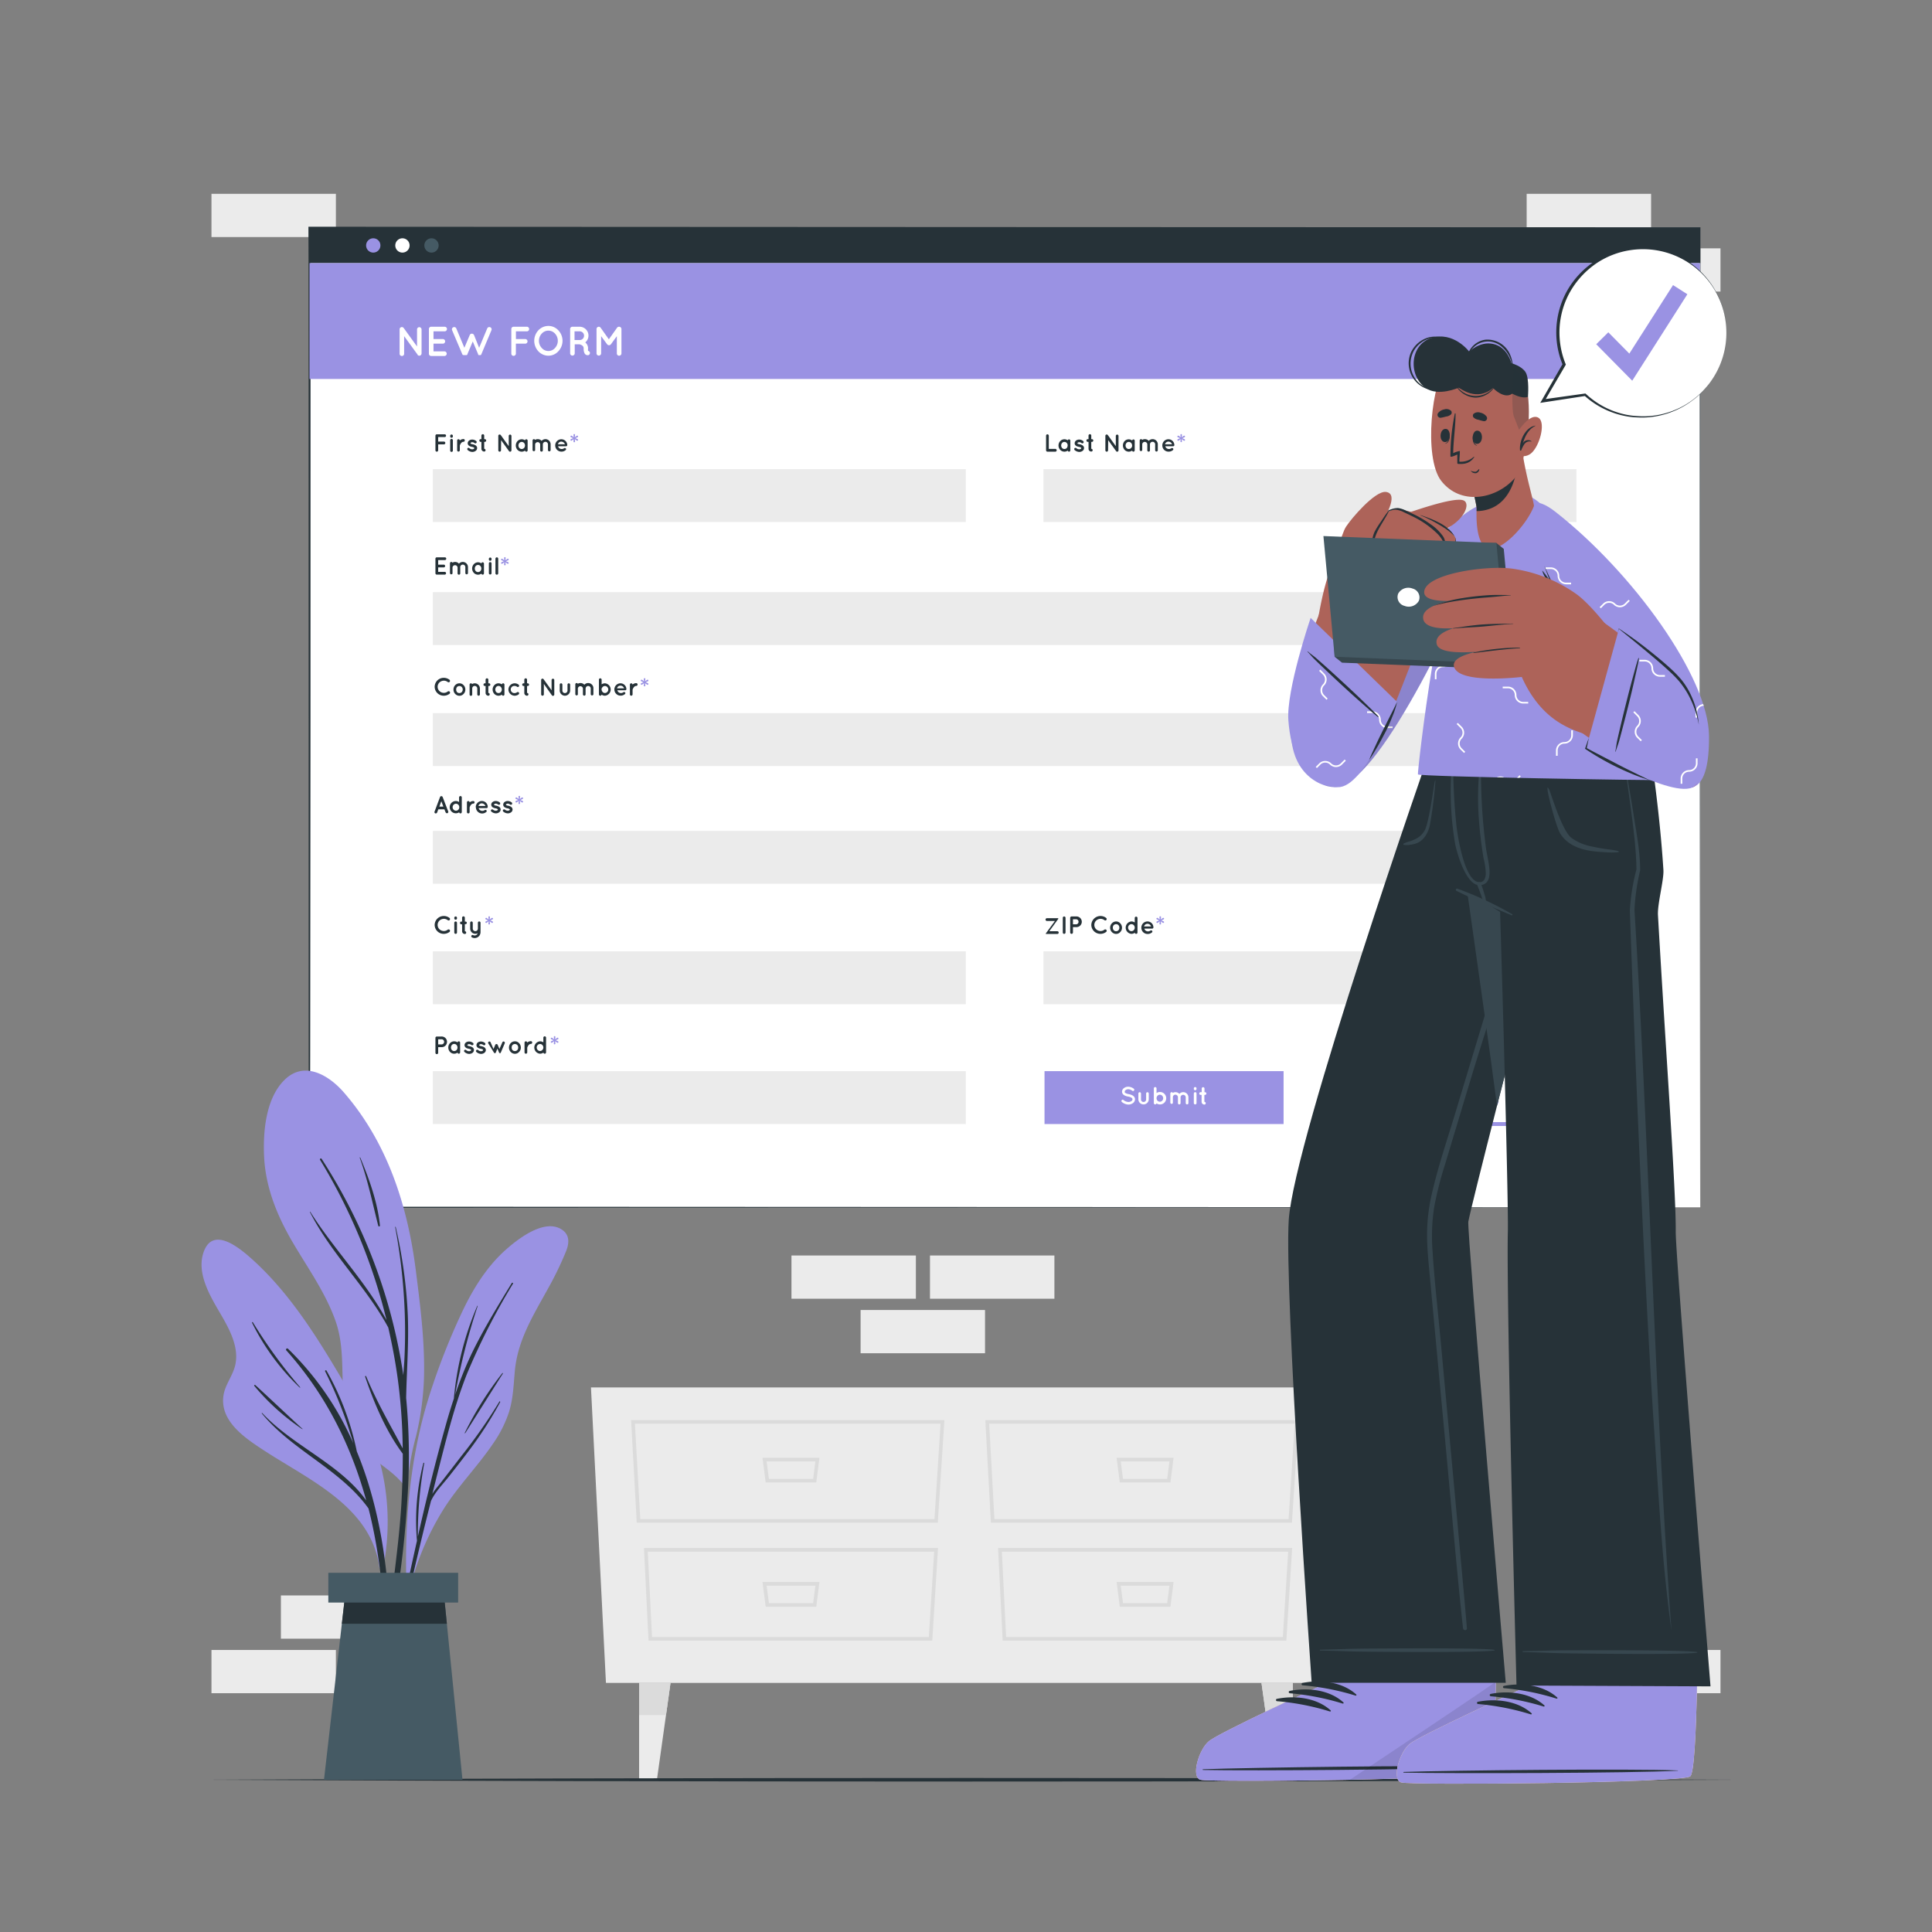 <svg xmlns="http://www.w3.org/2000/svg" viewBox="0 0 500 500"><rect x="0" y="0" width="500" height="500" fill="#808080" stroke="none"/><g id="freepik--background-complete--inject-16"><rect x="72.7" y="412.9" width="32.2" height="11.19" style="fill:#ebebeb"></rect><rect x="54.73" y="427.01" width="32.2" height="11.19" style="fill:#ebebeb"></rect><rect x="240.68" y="324.92" width="32.2" height="11.19" style="fill:#ebebeb"></rect><rect x="222.72" y="339.03" width="32.2" height="11.19" style="fill:#ebebeb"></rect><rect x="204.83" y="324.92" width="32.2" height="11.19" style="fill:#ebebeb"></rect><rect x="413.06" y="427.01" width="32.2" height="11.19" style="fill:#ebebeb"></rect><rect x="395.1" y="50.16" width="32.2" height="11.19" style="fill:#ebebeb"></rect><rect x="413.06" y="64.27" width="32.2" height="11.19" style="fill:#ebebeb"></rect><rect x="54.73" y="50.16" width="32.2" height="11.19" style="fill:#ebebeb"></rect><polygon points="156.82 435.53 343.18 435.53 347.06 359.06 152.94 359.06 156.82 435.53" style="fill:#ebebeb"></polygon><path d="M334.35,394.07H256.44L255,367.52h81.09Zm-77-.94h76.14l1.58-24.67H256Z" style="fill:#dbdbdb"></path><path d="M332.91,424.61H259.49l-1.2-24h76.12Zm-72.53-.94H332l1.38-22.08H259.28Z" style="fill:#dbdbdb"></path><path d="M302.9,383.67H289.8l-.82-6.4h14.74Zm-12.27-.94h11.44l.58-4.52h-12.6Z" style="fill:#dbdbdb"></path><path d="M302.9,415.83H289.8l-.82-6.41h14.74Zm-12.27-.94h11.44l.58-4.52h-12.6Z" style="fill:#dbdbdb"></path><path d="M242.7,394.07H164.79l-1.46-26.55h81.08Zm-77-.94h76.14l1.58-24.67H164.32Z" style="fill:#dbdbdb"></path><path d="M241.27,424.61H167.84l-1.19-24h76.11Zm-72.53-.94h71.64l1.38-22.08H167.64Z" style="fill:#dbdbdb"></path><path d="M211.25,383.67H198.16l-.83-6.4h14.74ZM199,382.73h11.44l.58-4.52H198.4Z" style="fill:#dbdbdb"></path><path d="M211.25,415.83H198.16l-.83-6.41h14.74ZM199,414.89h11.44l.58-4.52H198.4Z" style="fill:#dbdbdb"></path><polygon points="173.53 435.53 172.36 443.86 170.01 460.6 165.4 460.6 165.4 435.53 173.53 435.53" style="fill:#ebebeb"></polygon><polygon points="173.53 435.53 172.36 443.86 165.4 443.86 165.4 435.53 173.53 435.53" style="fill:#dbdbdb"></polygon><polygon points="326.47 435.53 327.64 443.86 329.99 460.6 334.6 460.6 334.6 435.53 326.47 435.53" style="fill:#ebebeb"></polygon><polygon points="326.47 435.53 327.64 443.86 334.6 443.86 334.6 435.53 326.47 435.53" style="fill:#dbdbdb"></polygon></g><g id="freepik--Form--inject-16"><rect x="80.1" y="58.94" width="359.93" height="253.51" style="fill:#fff"></rect><path d="M440,312.45c-.06.08-360,.1-360.08.16s0-253.62-.1-253.67v-.26h.25s360,.18,360,.15S440,312.37,440,312.45Zm0,0s-.24-254,0-253.4L80.1,59.19l.26-.25s.07,254.16-.26,253.35l359.93.16Z" style="fill:#263238"></path><rect x="80.1" y="58.94" width="359.93" height="9.16" style="fill:#263238"></rect><path d="M98.45,63.51a1.85,1.85,0,1,1-1.84-1.84A1.84,1.84,0,0,1,98.45,63.51Z" style="fill:#9A92E3"></path><path d="M106,63.51a1.85,1.85,0,1,1-1.85-1.84A1.85,1.85,0,0,1,106,63.51Z" style="fill:#fff"></path><path d="M113.52,63.51a1.85,1.85,0,1,1-1.84-1.84A1.85,1.85,0,0,1,113.52,63.51Z" style="fill:#455a64"></path><rect x="80.1" y="68.09" width="359.83" height="29.99" style="fill:#9A92E3"></rect><path d="M104.59,91.47a.59.59,0,1,1-1.17,0V85.25h0a.59.59,0,0,1,.24-.5.59.59,0,0,1,.81.13l3.46,4.79V85.25a.59.59,0,0,1,.58-.58.6.6,0,0,1,.59.58v6.22a.6.6,0,0,1-.59.59.59.59,0,0,1-.44-.22l0-.06L104.59,87Z" style="fill:#fff"></path><path d="M111,91.47V85.15a.58.58,0,0,1,.59-.59h3.5a.6.6,0,0,1,.59.59.61.61,0,0,1-.59.6h-2.9v2h2.49a.6.6,0,0,1,0,1.19h-2.49v2h2.9a.6.6,0,0,1,0,1.19h-3.47s0,0,0,0h0A.59.59,0,0,1,111,91.47Z" style="fill:#fff"></path><path d="M127.19,85.45l-2.62,6.24a.33.33,0,0,1-.06.1h0l0,.06s0,0,0,0l-.08,0h0s0,0-.09.06h0l-.08,0h-.26l-.07,0h0a.19.19,0,0,1-.1-.06h0l-.08,0s0,0,0,0l0-.06h0s0-.07,0-.1l-1.4-3.32-1.4,3.32,0,.1h0l-.07.06s0,0,0,0l-.06,0h0l-.09.06h0a.12.12,0,0,0-.09,0H120l-.07,0h0l-.1-.06h0s0,0-.07,0,0,0,0,0a.34.34,0,0,1-.06-.06h0s0-.07-.05-.1L117,85.45a.58.58,0,0,1,.33-.76.58.58,0,0,1,.76.31l2.09,5,1.39-3.29a.59.59,0,0,1,.55-.36.62.62,0,0,1,.56.36L124,90l2.09-5a.59.59,0,0,1,.78-.31A.58.58,0,0,1,127.19,85.45Z" style="fill:#fff"></path><path d="M132.33,91.47V85.15a.58.58,0,0,1,.59-.59h3.5a.6.6,0,0,1,0,1.19h-2.9v2H136a.6.6,0,0,1,0,1.19h-2.49v2.57a.6.6,0,0,1-.6.59A.58.58,0,0,1,132.33,91.47Z" style="fill:#fff"></path><path d="M144.5,85.49a3.94,3.94,0,0,1,0,5.42,3.49,3.49,0,0,1-2.56,1.15,3.59,3.59,0,0,1-2.62-1.15,4,4,0,0,1,0-5.42,3.58,3.58,0,0,1,2.62-1.14A3.48,3.48,0,0,1,144.5,85.49Zm-.14,2.71a2.76,2.76,0,0,0-.73-1.87,2.3,2.3,0,0,0-3.42,0,2.71,2.71,0,0,0-.73,1.87,2.67,2.67,0,0,0,.73,1.86,2.26,2.26,0,0,0,3.42,0A2.71,2.71,0,0,0,144.36,88.2Z" style="fill:#fff"></path><path d="M152.65,91.17a.6.6,0,0,1-.38.75,1,1,0,0,1-.23,0h0a.75.75,0,0,1-.42-.12.94.94,0,0,1-.34-.37,2.75,2.75,0,0,1-.23-1.29.86.86,0,0,0-.13-.46,1,1,0,0,0-.32-.31,2.22,2.22,0,0,0-.6-.26h-1.26v2.33a.6.6,0,0,1-.6.59.59.59,0,0,1-.59-.59V85.15a.58.58,0,0,1,.59-.59H150a2.29,2.29,0,0,1,1.46,4.06,1.82,1.82,0,0,1,.38.4,2,2,0,0,1,.35,1.15,2.83,2.83,0,0,0,0,.63A.63.63,0,0,1,152.65,91.17Zm-1.5-4.31A1.11,1.11,0,0,0,150,85.75h-1.31V88H150A1.11,1.11,0,0,0,151.15,86.86Z" style="fill:#fff"></path><path d="M160.83,85.15v6.32a.61.61,0,0,1-.6.59.58.58,0,0,1-.59-.59V87L158.1,89.1a.6.6,0,0,1-.49.25h0a.61.61,0,0,1-.49-.25L155.57,87v4.51a.6.6,0,0,1-1.19,0V85.15a.6.6,0,0,1,.59-.59h0a.59.59,0,0,1,.47.25l2.13,3,2.13-3a.59.59,0,0,1,.48-.25h0A.61.61,0,0,1,160.83,85.15Z" style="fill:#fff"></path><path d="M112.69,116.54v-3.79a.35.35,0,0,1,.35-.35h2.1a.36.36,0,0,1,0,.71H113.4v1.17h1.5a.36.36,0,0,1,.35.36.36.36,0,0,1-.35.36h-1.5v1.54a.36.36,0,0,1-.36.35A.35.35,0,0,1,112.69,116.54Z" style="fill:#263238"></path><path d="M117.2,112.88a.35.35,0,1,1-.69,0v-.14a.35.35,0,0,1,.69,0Zm0,1.16v2.5a.35.35,0,1,1-.69,0V114a.35.35,0,1,1,.69,0Z" style="fill:#263238"></path><path d="M120.28,114a.34.34,0,0,1-.34.34.64.64,0,0,0-.38.12,1.11,1.11,0,0,0-.3.31,2.06,2.06,0,0,0-.26.54v1.22a.35.35,0,0,1-.35.34.34.34,0,0,1-.34-.34V114a.33.33,0,0,1,.34-.33.34.34,0,0,1,.35.33v0a.81.81,0,0,1,.14-.12,1.36,1.36,0,0,1,.8-.25A.32.32,0,0,1,120.28,114Z" style="fill:#263238"></path><path d="M121,116a.34.34,0,0,1,.48,0,1.18,1.18,0,0,0,.71.28.84.84,0,0,0,.44-.12.25.25,0,0,0,.11-.19.08.08,0,0,0,0-.07s0,0-.08-.07a1.28,1.28,0,0,0-.51-.18h0a2.44,2.44,0,0,1-.56-.17,1,1,0,0,1-.44-.37.81.81,0,0,1-.11-.41.9.9,0,0,1,.38-.7,1.32,1.32,0,0,1,.79-.24,1.64,1.64,0,0,1,1,.35.35.35,0,0,1,.1.48.34.34,0,0,1-.47.09,1.09,1.09,0,0,0-.59-.24.65.65,0,0,0-.39.12.18.18,0,0,0-.1.14.11.11,0,0,0,0,.06l.07.06a1.35,1.35,0,0,0,.47.15h0a2.22,2.22,0,0,1,.6.19.94.94,0,0,1,.46.38.76.76,0,0,1,.12.42.91.91,0,0,1-.4.74,1.49,1.49,0,0,1-.84.26,1.89,1.89,0,0,1-1.14-.44A.36.36,0,0,1,121,116Z" style="fill:#263238"></path><path d="M125.83,114a.36.36,0,0,1-.36.36h-.16v1.79a.35.35,0,0,1,.35.36.34.34,0,0,1-.35.35.72.72,0,0,1-.72-.71v-1.79h-.18a.35.35,0,0,1-.35-.36.34.34,0,0,1,.35-.35h.18v-.93a.36.36,0,0,1,.36-.35.35.35,0,0,1,.36.35v.93h.16A.36.36,0,0,1,125.83,114Z" style="fill:#263238"></path><path d="M129.66,116.54a.35.35,0,0,1-.35.35.35.35,0,0,1-.35-.35v-3.73h0a.35.35,0,0,1,.14-.3.37.37,0,0,1,.49.08l2.07,2.87v-2.64a.35.35,0,0,1,.35-.35.35.35,0,0,1,.35.35v3.73a.35.35,0,0,1-.62.22l0,0-2.05-2.85Z" style="fill:#263238"></path><path d="M136.55,115.29v1.26a.34.34,0,0,1-.34.34.35.35,0,0,1-.34-.28,1.4,1.4,0,0,1-.85.28,1.47,1.47,0,0,1-1.09-.47,1.67,1.67,0,0,1,0-2.26,1.46,1.46,0,0,1,1.94-.2.35.35,0,0,1,.34-.28.35.35,0,0,1,.34.35Zm-.68,0a1,1,0,0,0-.25-.66.83.83,0,0,0-.6-.26.79.79,0,0,0-.6.26,1,1,0,0,0,0,1.32.82.82,0,0,0,.6.25.86.86,0,0,0,.6-.25A1,1,0,0,0,135.87,115.29Z" style="fill:#263238"></path><path d="M140.49,115v1.54a.34.34,0,0,1-.34.34.35.35,0,0,1-.35-.34V115a.66.66,0,0,0-1.31,0v1.57h0l0,0v0a.39.39,0,0,1-.32.2h-.07a.33.33,0,0,1-.27-.33V115h0v-1a.34.34,0,0,1,.34-.35.34.34,0,0,1,.31.19,1.35,1.35,0,0,1,1.69.25,1.36,1.36,0,0,1,1-.44A1.34,1.34,0,0,1,142.5,115v1.52a.35.35,0,0,1-.69,0V115a.66.66,0,0,0-.65-.66A.66.66,0,0,0,140.49,115Z" style="fill:#263238"></path><path d="M143.69,115.29a1.59,1.59,0,0,1,1.57-1.61,1.54,1.54,0,0,1,1.55,1.49v0s0,0,0,.06a.31.31,0,0,1-.33.26h-2.05a1,1,0,0,0,.22.42,1,1,0,0,0,.62.29,1.06,1.06,0,0,0,.67-.16.37.37,0,0,1,.48,0,.3.3,0,0,1,0,.42,1.64,1.64,0,0,1-1.15.42A1.6,1.6,0,0,1,143.69,115.29Zm.7-.32h1.82a1.06,1.06,0,0,0-1-.68A.9.9,0,0,0,144.39,115Z" style="fill:#263238"></path><path d="M148.44,113.65,148,114a.25.25,0,0,1-.16.06.22.22,0,0,1-.21-.22.26.26,0,0,1,.15-.2l.56-.24-.56-.25a.22.22,0,0,1-.15-.2.22.22,0,0,1,.37-.15l.48.36-.06-.58a.2.2,0,0,1,.2-.24.2.2,0,0,1,.2.24l-.07.58.49-.36a.25.25,0,0,1,.16-.06.21.21,0,0,1,.06.41l-.56.25.56.24a.24.24,0,0,1,.15.21.21.21,0,0,1-.22.21.24.24,0,0,1-.15-.06l-.49-.36.07.58a.2.2,0,0,1-.2.24.2.2,0,0,1-.2-.24Z" style="fill:#9A92E3"></path><rect x="112.02" y="121.41" width="137.93" height="13.69" style="fill:#ebebeb"></rect><path d="M112.69,148.38v-3.79a.34.34,0,0,1,.35-.35h2.1a.35.35,0,0,1,.35.35.36.36,0,0,1-.35.36H113.4v1.18h1.5a.36.36,0,0,1,0,.71h-1.5V148h1.74a.36.36,0,0,1,0,.71H113A.35.35,0,0,1,112.69,148.38Z" style="fill:#263238"></path><path d="M119.11,146.85v1.54a.34.34,0,0,1-.34.34.35.35,0,0,1-.35-.34v-1.54a.66.66,0,0,0-1.31,0v1.59s0,0,0,0v0a.39.39,0,0,1-.32.2h-.07a.35.35,0,0,1-.27-.34v-1.52h0v-1a.34.34,0,0,1,.34-.35.32.32,0,0,1,.3.19,1.4,1.4,0,0,1,.69-.19,1.33,1.33,0,0,1,1,.45,1.31,1.31,0,0,1,1-.45,1.34,1.34,0,0,1,1.33,1.35v1.52a.34.34,0,0,1-.34.34.34.34,0,0,1-.34-.34v-1.52a.66.66,0,0,0-.65-.66A.66.66,0,0,0,119.11,146.85Z" style="fill:#263238"></path><path d="M125.25,147.13v1.26a.34.34,0,0,1-.67.07,1.51,1.51,0,0,1-.86.27,1.49,1.49,0,0,1-1.09-.47,1.67,1.67,0,0,1,0-2.26,1.49,1.49,0,0,1,1.09-.48,1.52,1.52,0,0,1,.86.28.33.33,0,0,1,.33-.28.35.35,0,0,1,.34.35Zm-.68,0a1,1,0,0,0-.25-.66.81.81,0,0,0-.6-.26.79.79,0,0,0-.6.26,1,1,0,0,0-.24.66,1,1,0,0,0,.24.67.82.82,0,0,0,.6.25.84.84,0,0,0,.6-.25A1,1,0,0,0,124.57,147.13Z" style="fill:#263238"></path><path d="M127.21,144.72a.35.35,0,1,1-.69,0v-.14a.35.35,0,0,1,.69,0Zm0,1.16v2.51a.35.35,0,0,1-.69,0v-2.51a.35.35,0,1,1,.69,0Z" style="fill:#263238"></path><path d="M128.58,144.24a.36.36,0,0,1,.36.35v3.79a.36.36,0,0,1-.36.35.36.36,0,0,1-.36-.35v-3.79A.36.36,0,0,1,128.58,144.24Z" style="fill:#263238"></path><path d="M130.52,145.5l-.48.35a.27.27,0,0,1-.16.06.22.22,0,0,1-.21-.21.23.23,0,0,1,.15-.2l.56-.25-.56-.25a.22.22,0,0,1-.15-.2.22.22,0,0,1,.22-.21.21.21,0,0,1,.15.07l.48.35-.06-.57a.21.21,0,0,1,.2-.25.2.2,0,0,1,.2.24l-.07.58.49-.35a.21.21,0,0,1,.16-.07.22.22,0,0,1,.21.21.21.21,0,0,1-.15.2l-.57.25.57.25a.22.22,0,0,1,.15.2.22.22,0,0,1-.22.21.24.24,0,0,1-.15-.06l-.49-.35.07.57a.2.2,0,0,1-.2.24.2.2,0,0,1-.2-.24Z" style="fill:#9A92E3"></path><rect x="112.02" y="153.25" width="295.96" height="13.69" style="fill:#ebebeb"></rect><path d="M112.49,177.74a2.35,2.35,0,0,1,2.35-2.32,2.45,2.45,0,0,1,1.49.5.39.39,0,0,1,.06.52.38.38,0,0,1-.51.07,1.61,1.61,0,0,0-1-.35,1.7,1.7,0,0,0-1.15.46,1.57,1.57,0,0,0-.47,1.12,1.55,1.55,0,0,0,.47,1.11,1.65,1.65,0,0,0,1.15.46,1.63,1.63,0,0,0,1-.35.37.37,0,0,1,.45.59,2.45,2.45,0,0,1-1.49.5A2.35,2.35,0,0,1,112.49,177.74Z" style="fill:#263238"></path><path d="M117.8,179.58a1.58,1.58,0,0,1-.44-1.13,1.65,1.65,0,0,1,.44-1.13,1.5,1.5,0,0,1,1.1-.48,1.44,1.44,0,0,1,1.08.48,1.61,1.61,0,0,1,.45,1.13,1.54,1.54,0,0,1-.45,1.13,1.45,1.45,0,0,1-1.08.49A1.51,1.51,0,0,1,117.8,179.58Zm.26-1.13a1,1,0,0,0,.23.68.88.88,0,0,0,.61.24.85.85,0,0,0,.59-.24,1,1,0,0,0,.26-.68.92.92,0,0,0-.26-.67.9.9,0,0,0-.59-.24.93.93,0,0,0-.61.24A1,1,0,0,0,118.06,178.45Z" style="fill:#263238"></path><path d="M124.2,178.17v1.54a.34.34,0,0,1-.34.34.35.35,0,0,1-.34-.34v-1.54a.66.66,0,0,0-.67-.65.64.64,0,0,0-.64.65v1.54a.13.13,0,0,1,0,.06.34.34,0,0,1-.68-.06v-2.53a.34.34,0,0,1,.34-.34.33.33,0,0,1,.31.2,1.23,1.23,0,0,1,.68-.2A1.35,1.35,0,0,1,124.2,178.17Z" style="fill:#263238"></path><path d="M126.9,177.19a.36.36,0,0,1-.36.35h-.16v1.79a.36.36,0,0,1,0,.72.71.71,0,0,1-.71-.72v-1.79h-.19a.35.35,0,0,1-.35-.35.34.34,0,0,1,.35-.35h.19v-.94a.36.36,0,0,1,.36-.35.35.35,0,0,1,.35.35v.94h.16A.36.36,0,0,1,126.9,177.19Z" style="fill:#263238"></path><path d="M130.55,178.45v1.26a.34.34,0,0,1-.34.34.35.35,0,0,1-.34-.28,1.47,1.47,0,0,1-.85.28,1.49,1.49,0,0,1-1.09-.47,1.65,1.65,0,0,1-.44-1.13,1.61,1.61,0,0,1,.44-1.13,1.46,1.46,0,0,1,1.94-.2.35.35,0,0,1,.34-.28.34.34,0,0,1,.34.34Zm-.68,0a1,1,0,0,0-.25-.66.78.78,0,0,0-.6-.27.77.77,0,0,0-.6.27,1,1,0,0,0-.24.66,1,1,0,0,0,.24.66.82.82,0,0,0,.6.25.84.84,0,0,0,.6-.25A1,1,0,0,0,129.87,178.45Z" style="fill:#263238"></path><path d="M131.58,178.45a1.63,1.63,0,0,1,1.64-1.61,1.72,1.72,0,0,1,1,.35.36.36,0,0,1,.07.47.34.34,0,0,1-.48.07,1.07,1.07,0,0,0-.61-.21.93.93,0,1,0,0,1.85,1.07,1.07,0,0,0,.61-.21.35.35,0,0,1,.48.07.37.37,0,0,1-.07.48,1.78,1.78,0,0,1-1,.34A1.63,1.63,0,0,1,131.58,178.45Z" style="fill:#263238"></path><path d="M136.92,177.19a.36.36,0,0,1-.36.35h-.16v1.79a.36.36,0,0,1,0,.72.71.71,0,0,1-.71-.72v-1.79h-.19a.35.35,0,0,1-.35-.35.34.34,0,0,1,.35-.35h.19v-.94a.36.36,0,0,1,.36-.35.35.35,0,0,1,.35.35v.94h.16A.36.36,0,0,1,136.92,177.19Z" style="fill:#263238"></path><path d="M140.75,179.69a.36.36,0,0,1-.35.36.35.35,0,0,1-.35-.36V176h0a.34.34,0,0,1,.14-.3.35.35,0,0,1,.49.08l2.07,2.87V176a.35.35,0,0,1,.7,0v3.73a.36.36,0,0,1-.35.36.33.33,0,0,1-.26-.13s0,0,0,0L140.75,177Z" style="fill:#263238"></path><path d="M146.2,180.05a1.35,1.35,0,0,1-1.34-1.34v-1.53a.34.34,0,1,1,.68,0v1.53a.65.65,0,0,0,.66.66.67.67,0,0,0,.67-.66v-1.53a.34.34,0,0,1,.33-.34.36.36,0,0,1,.35.34v1.53A1.36,1.36,0,0,1,146.2,180.05Z" style="fill:#263238"></path><path d="M151.55,178.17h0v1.53a.35.35,0,0,1-.34.34.36.36,0,0,1-.35-.34v-1.53h0a.66.66,0,0,0-1.31,0v1.59a0,0,0,0,1,0,0v0a.35.35,0,0,1-.32.21h-.06a.35.35,0,0,1-.28-.33v-1.53h0v-1a.34.34,0,0,1,.34-.34.32.32,0,0,1,.31.19,1.38,1.38,0,0,1,.69-.19,1.34,1.34,0,0,1,1,.44,1.29,1.29,0,0,1,1-.44,1.34,1.34,0,0,1,1.34,1.34v1.53a.34.34,0,0,1-.34.34.35.35,0,0,1-.35-.34v-1.53a.66.66,0,0,0-1.31,0Z" style="fill:#263238"></path><path d="M155,178.45h0V175.9a.35.35,0,0,1,.35-.35.35.35,0,0,1,.35.35v1.21a1.51,1.51,0,0,1,.86-.27,1.61,1.61,0,0,1,0,3.21,1.53,1.53,0,0,1-.87-.28.34.34,0,0,1-.34.28.35.35,0,0,1-.35-.35Zm.7,0a.9.9,0,0,0,.26.63.8.8,0,0,0,.6.27.82.82,0,0,0,.6-.27.86.86,0,0,0,.26-.63.87.87,0,0,0-.26-.65.81.81,0,0,0-.6-.26.79.79,0,0,0-.6.26A.91.91,0,0,0,155.67,178.45Z" style="fill:#263238"></path><path d="M159,178.44a1.58,1.58,0,0,1,1.56-1.6,1.53,1.53,0,0,1,1.55,1.49v0a.15.15,0,0,1,0,.06.3.3,0,0,1-.33.25h-2a.81.81,0,0,0,.22.43,1,1,0,0,0,.61.29,1.07,1.07,0,0,0,.67-.17.35.35,0,0,1,.48,0,.29.29,0,0,1,0,.41,1.61,1.61,0,0,1-1.15.43A1.59,1.59,0,0,1,159,178.44Zm.7-.31h1.81a1,1,0,0,0-.95-.68A.88.88,0,0,0,159.69,178.13Z" style="fill:#263238"></path><path d="M165,177.18a.35.35,0,0,1-.35.34.64.64,0,0,0-.38.12,1.11,1.11,0,0,0-.3.31,1.92,1.92,0,0,0-.26.54v1.22a.35.35,0,0,1-.35.34.34.34,0,0,1-.34-.34v-2.53a.34.34,0,0,1,.34-.34.35.35,0,0,1,.35.34v0a.86.86,0,0,1,.14-.13,1.43,1.43,0,0,1,.8-.25A.34.34,0,0,1,165,177.18Z" style="fill:#263238"></path><path d="M166.68,176.81l-.48.35a.28.28,0,0,1-.16.07.22.22,0,0,1-.07-.42l.57-.24-.57-.25a.25.25,0,0,1-.14-.2.22.22,0,0,1,.21-.22.23.23,0,0,1,.16.07l.48.35-.06-.57a.2.2,0,0,1,.2-.24.19.19,0,0,1,.19.23l-.06.58.48-.35a.23.23,0,0,1,.16-.07.21.21,0,0,1,.21.22.23.23,0,0,1-.14.2l-.57.25.57.24a.22.22,0,0,1,.14.21.22.22,0,0,1-.21.21.28.28,0,0,1-.16-.07l-.48-.35.06.57a.2.2,0,0,1-.19.25.2.2,0,0,1-.2-.24Z" style="fill:#9A92E3"></path><rect x="112.02" y="184.56" width="295.96" height="13.69" style="fill:#ebebeb"></rect><path d="M115,209.45h-1.56l-.32.84a.35.35,0,0,1-.33.22l-.12,0a.35.35,0,0,1-.21-.46l1.42-3.78a.36.36,0,0,1,.34-.23.38.38,0,0,1,.34.23L116,210a.36.36,0,0,1-.22.46l-.12,0a.36.36,0,0,1-.33-.22Zm-.26-.7-.52-1.39-.52,1.39Z" style="fill:#263238"></path><path d="M119.51,210.16a.35.35,0,0,1-.34.35.34.34,0,0,1-.34-.28,1.59,1.59,0,1,1-.88-2.93,1.47,1.47,0,0,1,.86.27v-1.21a.35.35,0,0,1,.36-.34.34.34,0,0,1,.34.34v2.55h0ZM118,208a.85.85,0,0,0-.6.26.93.93,0,0,0-.26.65.91.91,0,0,0,.26.64.83.83,0,0,0,1.21,0,.9.9,0,0,0,.25-.64.92.92,0,0,0-.25-.65A.85.85,0,0,0,118,208Z" style="fill:#263238"></path><path d="M122.82,207.64a.34.34,0,0,1-.34.34.62.62,0,0,0-.38.12,1,1,0,0,0-.3.31,2.06,2.06,0,0,0-.26.54v1.22a.35.35,0,0,1-.36.34.34.34,0,0,1-.34-.34v-2.53a.34.34,0,0,1,.34-.33.34.34,0,0,1,.36.33v.05a.8.8,0,0,1,.13-.13,1.39,1.39,0,0,1,.81-.25A.33.33,0,0,1,122.82,207.64Z" style="fill:#263238"></path><path d="M123.12,208.91a1.59,1.59,0,0,1,1.56-1.61,1.53,1.53,0,0,1,1.55,1.49v.09a.32.32,0,0,1-.34.26h-2a.82.82,0,0,0,.22.42,1,1,0,0,0,.61.29,1,1,0,0,0,.67-.16.37.37,0,0,1,.48,0,.29.29,0,0,1,0,.42,1.62,1.62,0,0,1-2.71-1.18Zm.7-.32h1.82a1.07,1.07,0,0,0-1-.68A.9.9,0,0,0,123.82,208.59Z" style="fill:#263238"></path><path d="M127.1,209.59a.34.34,0,0,1,.48-.05,1.18,1.18,0,0,0,.71.28.84.84,0,0,0,.44-.12.25.25,0,0,0,.11-.19.08.08,0,0,0,0-.06s0,0-.08-.08a1.28,1.28,0,0,0-.52-.18h0a2.44,2.44,0,0,1-.56-.17,1,1,0,0,1-.44-.37.81.81,0,0,1-.11-.41.88.88,0,0,1,.38-.7,1.32,1.32,0,0,1,.79-.24,1.67,1.67,0,0,1,1,.35.36.36,0,0,1,.1.48.34.34,0,0,1-.47.09,1.09,1.09,0,0,0-.59-.24.62.62,0,0,0-.39.12.18.18,0,0,0-.1.14.11.11,0,0,0,0,.06l.07.06a1.11,1.11,0,0,0,.47.15h0a2.47,2.47,0,0,1,.6.19,1,1,0,0,1,.46.38.86.86,0,0,1,.12.42.92.92,0,0,1-.41.74,1.46,1.46,0,0,1-.83.26,1.89,1.89,0,0,1-1.14-.44A.34.34,0,0,1,127.1,209.59Z" style="fill:#263238"></path><path d="M130.2,209.59a.34.34,0,0,1,.48-.05,1.15,1.15,0,0,0,.7.28.79.79,0,0,0,.44-.12c.09-.08.12-.14.12-.19a.08.08,0,0,0,0-.06.18.18,0,0,0-.09-.08,1.28,1.28,0,0,0-.51-.18h0a2.21,2.21,0,0,1-.55-.17,1.07,1.07,0,0,1-.45-.37.81.81,0,0,1-.11-.41.9.9,0,0,1,.38-.7,1.36,1.36,0,0,1,.79-.24,1.7,1.7,0,0,1,1,.35.37.37,0,0,1,.1.48.35.35,0,0,1-.48.09,1,1,0,0,0-.59-.24.59.59,0,0,0-.38.12c-.09.05-.11.11-.11.14s0,0,0,.06,0,0,.07.06a1.11,1.11,0,0,0,.47.15h0a2.47,2.47,0,0,1,.6.19,1,1,0,0,1,.45.38.76.76,0,0,1,.12.42.91.91,0,0,1-.4.74,1.47,1.47,0,0,1-.84.26,1.92,1.92,0,0,1-1.14-.44A.35.35,0,0,1,130.2,209.59Z" style="fill:#263238"></path><path d="M134.26,207.27l-.49.36a.25.25,0,0,1-.16.06.22.22,0,0,1-.21-.22.26.26,0,0,1,.15-.2l.56-.24-.56-.25a.22.22,0,0,1-.15-.2.22.22,0,0,1,.37-.15l.49.36-.07-.58a.2.2,0,0,1,.2-.24.2.2,0,0,1,.2.24l-.06.58.48-.36a.25.25,0,0,1,.16-.06.21.21,0,0,1,.06.41l-.56.25.56.24a.24.24,0,0,1,.15.21.21.21,0,0,1-.22.21.24.24,0,0,1-.15-.06l-.48-.36.06.58a.2.2,0,0,1-.2.24.2.2,0,0,1-.2-.24Z" style="fill:#9A92E3"></path><rect x="112.02" y="215.03" width="295.96" height="13.69" style="fill:#ebebeb"></rect><path d="M270.72,116.54v-3.79a.35.35,0,0,1,.35-.35.36.36,0,0,1,.36.35v3.43h1.74a.36.36,0,0,1,0,.71h-2.1A.35.35,0,0,1,270.72,116.54Z" style="fill:#263238"></path><path d="M277,115.29v1.26a.34.34,0,0,1-.34.34.34.34,0,0,1-.33-.28,1.45,1.45,0,0,1-.86.28,1.5,1.5,0,0,1-1.09-.47,1.67,1.67,0,0,1,0-2.26,1.47,1.47,0,0,1,1.95-.2.34.34,0,0,1,.67.07Zm-.68,0a1,1,0,0,0-.25-.66.79.79,0,0,0-.6-.26.76.76,0,0,0-.59.26,1,1,0,0,0,0,1.32.78.78,0,0,0,.59.25.82.82,0,0,0,.6-.25A1,1,0,0,0,276.3,115.29Z" style="fill:#263238"></path><path d="M278.09,116a.34.34,0,0,1,.48,0,1.13,1.13,0,0,0,.7.28.79.79,0,0,0,.44-.12c.09-.08.12-.14.12-.19a.14.14,0,0,0,0-.07.26.26,0,0,0-.09-.07,1.28,1.28,0,0,0-.51-.18h0a2.44,2.44,0,0,1-.56-.17,1.11,1.11,0,0,1-.44-.37.81.81,0,0,1-.11-.41.9.9,0,0,1,.38-.7,1.36,1.36,0,0,1,.79-.24,1.64,1.64,0,0,1,1,.35.36.36,0,0,1,.11.48.35.35,0,0,1-.48.09,1,1,0,0,0-.59-.24.59.59,0,0,0-.38.12c-.09,0-.11.11-.11.14s0,0,0,.06,0,0,.07.06a1.28,1.28,0,0,0,.47.15h0a2.47,2.47,0,0,1,.6.19,1,1,0,0,1,.45.38.76.76,0,0,1,.12.42.91.91,0,0,1-.4.74,1.47,1.47,0,0,1-.84.26,1.92,1.92,0,0,1-1.14-.44A.35.35,0,0,1,278.09,116Z" style="fill:#263238"></path><path d="M282.94,114a.36.36,0,0,1-.36.36h-.16v1.79a.36.36,0,0,1,.36.36.35.35,0,0,1-.36.35.71.71,0,0,1-.71-.71v-1.79h-.19a.35.35,0,0,1-.35-.36.34.34,0,0,1,.35-.35h.19v-.93a.35.35,0,0,1,.36-.35.34.34,0,0,1,.35.35v.93h.16A.35.35,0,0,1,282.94,114Z" style="fill:#263238"></path><path d="M286.77,116.54a.35.35,0,0,1-.35.35.35.35,0,0,1-.35-.35v-3.73h0a.35.35,0,0,1,.14-.3.37.37,0,0,1,.49.08l2.07,2.87v-2.64a.35.35,0,1,1,.7,0v3.73a.35.35,0,0,1-.35.35.33.33,0,0,1-.26-.13s0,0,0,0l-2.06-2.85Z" style="fill:#263238"></path><path d="M293.66,115.29v1.26a.34.34,0,0,1-.34.34.35.35,0,0,1-.33-.28,1.45,1.45,0,0,1-.86.28,1.5,1.5,0,0,1-1.09-.47,1.7,1.7,0,0,1,0-2.26A1.47,1.47,0,0,1,293,114a.35.35,0,0,1,.33-.28.34.34,0,0,1,.34.35Zm-.68,0a.91.91,0,0,0-.25-.66.79.79,0,0,0-.6-.26.76.76,0,0,0-.59.26,1,1,0,0,0,0,1.32.78.78,0,0,0,.59.25.82.82,0,0,0,.6-.25A.91.91,0,0,0,293,115.29Z" style="fill:#263238"></path><path d="M297.61,115v1.54a.34.34,0,0,1-.34.34.35.35,0,0,1-.35-.34V115a.66.66,0,0,0-.66-.64.65.65,0,0,0-.65.66v1.52a.43.43,0,0,0,0,0h0s0,0,0,0v0a.36.36,0,0,1-.32.2h-.06a.33.33,0,0,1-.28-.33V115h0v-1a.35.35,0,0,1,.34-.35.32.32,0,0,1,.31.19,1.37,1.37,0,0,1,1.7.25,1.32,1.32,0,0,1,1-.44,1.34,1.34,0,0,1,1.34,1.35v1.52a.34.34,0,0,1-.34.34.35.35,0,0,1-.35-.34V115a.65.65,0,0,0-.65-.66A.66.66,0,0,0,297.61,115Z" style="fill:#263238"></path><path d="M300.81,115.29a1.58,1.58,0,0,1,1.56-1.61,1.53,1.53,0,0,1,1.55,1.49v0s0,0,0,.06a.31.31,0,0,1-.33.26h-2a.82.82,0,0,0,.22.42,1,1,0,0,0,.61.29,1.06,1.06,0,0,0,.67-.16.37.37,0,0,1,.48,0,.29.29,0,0,1,0,.42,1.6,1.6,0,0,1-1.15.42A1.58,1.58,0,0,1,300.81,115.29Zm.69-.32h1.82a1,1,0,0,0-.95-.68A.92.92,0,0,0,301.5,115Z" style="fill:#263238"></path><path d="M305.56,113.65l-.48.36a.29.29,0,0,1-.16.06.22.22,0,0,1-.22-.22.26.26,0,0,1,.15-.2l.57-.24-.57-.25a.22.22,0,0,1-.15-.2.23.23,0,0,1,.22-.21.27.27,0,0,1,.16.06l.48.36-.07-.58a.21.21,0,0,1,.2-.24.2.2,0,0,1,.2.24l-.06.58.48-.36a.27.27,0,0,1,.16-.06.21.21,0,0,1,.21.21.22.22,0,0,1-.15.2l-.56.25.56.24a.24.24,0,0,1,.15.21.21.21,0,0,1-.22.21.26.26,0,0,1-.15-.06l-.48-.36.06.58a.2.2,0,1,1-.4,0Z" style="fill:#9A92E3"></path><rect x="270.05" y="121.41" width="137.93" height="13.69" style="fill:#ebebeb"></rect><path d="M112.49,239.37a2.35,2.35,0,0,1,2.35-2.31,2.39,2.39,0,0,1,1.49.5.37.37,0,0,1,.06.51.37.37,0,0,1-.51.07,1.61,1.61,0,0,0-1-.35,1.7,1.7,0,0,0-1.15.46,1.57,1.57,0,0,0,0,2.24,1.7,1.7,0,0,0,1.15.46,1.59,1.59,0,0,0,1-.36.39.39,0,0,1,.51.08.37.37,0,0,1-.06.51,2.45,2.45,0,0,1-1.49.5A2.34,2.34,0,0,1,112.49,239.37Z" style="fill:#263238"></path><path d="M118.27,237.67a.35.35,0,0,1-.35.35.35.35,0,0,1-.35-.35v-.14a.35.35,0,0,1,.35-.35.35.35,0,0,1,.35.35Zm0,1.16v2.5a.34.34,0,0,1-.35.35.35.35,0,0,1-.35-.35v-2.5a.34.34,0,0,1,.35-.35A.34.34,0,0,1,118.27,238.83Z" style="fill:#263238"></path><path d="M120.82,238.82a.37.37,0,0,1-.36.36h-.16V241a.35.35,0,0,1,.35.36.34.34,0,0,1-.35.35.71.71,0,0,1-.71-.71v-1.79h-.19a.36.36,0,0,1-.35-.36.34.34,0,0,1,.35-.35h.19v-.93a.36.36,0,1,1,.71,0v.93h.16A.36.36,0,0,1,120.82,238.82Z" style="fill:#263238"></path><path d="M124.36,238.81v2.43a1.52,1.52,0,0,1-1.53,1.53,1.46,1.46,0,0,1-.66-.16.34.34,0,0,1-.17-.46.36.36,0,0,1,.46-.14.81.81,0,0,0,.37.09.83.83,0,0,0,.8-.58,1.28,1.28,0,0,1-.61.15,1.35,1.35,0,0,1-1.34-1.35v-1.51a.34.34,0,0,1,.33-.34.33.33,0,0,1,.34.34v1.51a.66.66,0,0,0,.67.66.65.65,0,0,0,.66-.66v-1.51a.33.33,0,0,1,.34-.34A.34.34,0,0,1,124.36,238.81Z" style="fill:#263238"></path><path d="M126.46,238.44l-.48.36a.31.31,0,0,1-.16.06.22.22,0,0,1-.21-.22.26.26,0,0,1,.15-.2l.56-.24-.56-.25a.22.22,0,0,1-.15-.2.21.21,0,0,1,.22-.21.22.22,0,0,1,.15.06l.48.36-.06-.58a.2.2,0,0,1,.2-.24.2.2,0,0,1,.2.24l-.07.58.49-.36a.25.25,0,0,1,.16-.06.21.21,0,0,1,.21.21.22.22,0,0,1-.15.2l-.56.25.56.24a.24.24,0,0,1,.15.21.22.22,0,0,1-.22.21.32.32,0,0,1-.15-.06l-.49-.36.07.57a.21.21,0,0,1-.2.25.2.2,0,0,1-.2-.24Z" style="fill:#9A92E3"></path><rect x="112.02" y="246.2" width="137.93" height="13.69" style="fill:#ebebeb"></rect><path d="M273.92,237.75,271.56,241h2.07a.36.36,0,0,1,.36.36.35.35,0,0,1-.36.35h-2.9l0,0h-.07l0,0,0,0,0,0a0,0,0,0,0,0,0s0,0,0,0,0,0,0,0,0,0,0,0v-.06h0v-.08s0,0,0,0v0s0,0,0,0,0,0,0,0h0l2.35-3.22h-2.07a.36.36,0,0,1-.35-.36.35.35,0,0,1,.35-.36h2.91s0,0,0,0l0,0h0l0,0,0,0,0,0,0,0,0,0v0a.1.1,0,0,0,0,0,0,0,0,0,1,0,0,.08.08,0,0,1,0,0v.07s0,0,0,0,0,0,0,0,0,0,0,0h0a.05.05,0,0,1,0,0Z" style="fill:#263238"></path><path d="M275.05,237.54a.35.35,0,0,1,.35-.36.36.36,0,0,1,.36.36v3.79a.36.36,0,0,1-.36.35.34.34,0,0,1-.35-.35Z" style="fill:#263238"></path><path d="M278.47,239.93h-.79v1.4a.36.36,0,0,1-.36.35.36.36,0,0,1-.36-.35v-3.79a.36.36,0,0,1,.36-.36h1.15a1.38,1.38,0,1,1,0,2.75Zm-.79-.71h.79a.66.66,0,1,0,0-1.32h-.79Z" style="fill:#263238"></path><path d="M282.43,239.37a2.38,2.38,0,0,1,3.84-1.81.38.38,0,0,1,.07.51.37.37,0,0,1-.51.07,1.63,1.63,0,0,0-1-.35,1.7,1.7,0,0,0-1.15.46,1.57,1.57,0,0,0,0,2.24,1.7,1.7,0,0,0,1.15.46,1.59,1.59,0,0,0,1-.36.39.39,0,0,1,.51.08.37.37,0,0,1-.07.51,2.4,2.4,0,0,1-1.48.5A2.35,2.35,0,0,1,282.43,239.37Z" style="fill:#263238"></path><path d="M287.75,241.21a1.59,1.59,0,0,1-.45-1.13,1.63,1.63,0,0,1,.45-1.12,1.47,1.47,0,0,1,1.1-.49,1.38,1.38,0,0,1,1.07.49,1.59,1.59,0,0,1,.45,1.12,1.54,1.54,0,0,1-.45,1.13,1.41,1.41,0,0,1-1.07.49A1.51,1.51,0,0,1,287.75,241.21Zm.25-1.13a1,1,0,0,0,.24.68.84.84,0,0,0,.61.24.81.81,0,0,0,.59-.24,1,1,0,0,0,.25-.68,1,1,0,0,0-.25-.67.9.9,0,0,0-.59-.24.93.93,0,0,0-.61.24A1,1,0,0,0,288,240.08Z" style="fill:#263238"></path><path d="M294.38,241.33a.35.35,0,0,1-.35.35.34.34,0,0,1-.34-.28,1.56,1.56,0,0,1-.88.28,1.61,1.61,0,0,1,0-3.21,1.47,1.47,0,0,1,.86.27v-1.21a.36.36,0,0,1,.71,0v2.54h0Zm-1.57-2.16a.85.85,0,0,0-.6.26.91.91,0,0,0-.26.65.93.93,0,0,0,.26.64.83.83,0,0,0,1.21,0,.92.92,0,0,0,.25-.64.91.91,0,0,0-.25-.65A.85.85,0,0,0,292.81,239.17Z" style="fill:#263238"></path><path d="M295.38,240.07a1.59,1.59,0,0,1,1.57-1.6A1.53,1.53,0,0,1,298.5,240v0s0,0,0,.06a.31.31,0,0,1-.33.26h-2a.88.88,0,0,0,.21.42,1,1,0,0,0,1.29.13.37.37,0,0,1,.48,0,.3.3,0,0,1,0,.42,1.65,1.65,0,0,1-1.15.42A1.6,1.6,0,0,1,295.38,240.07Zm.7-.31h1.82a1,1,0,0,0-.95-.68A.91.91,0,0,0,296.08,239.76Z" style="fill:#263238"></path><path d="M300.14,238.44l-.48.36a.4.4,0,0,1-.16.06.22.22,0,0,1-.22-.22.26.26,0,0,1,.15-.2l.57-.24-.57-.25a.22.22,0,0,1-.15-.2.22.22,0,0,1,.22-.21.27.27,0,0,1,.16.06l.48.36-.07-.58a.2.2,0,0,1,.2-.24.2.2,0,0,1,.2.24l-.06.58.48-.36a.27.27,0,0,1,.16-.06.21.21,0,0,1,.21.21.22.22,0,0,1-.15.2l-.56.25.56.24a.24.24,0,0,1,.15.21.22.22,0,0,1-.22.21.36.36,0,0,1-.15-.06l-.48-.36.06.57a.21.21,0,0,1-.2.25.2.2,0,0,1-.2-.24Z" style="fill:#9A92E3"></path><rect x="270.05" y="246.2" width="137.93" height="13.69" style="fill:#ebebeb"></rect><path d="M114.19,271h-.79v1.39a.36.36,0,1,1-.71,0v-3.79a.35.35,0,0,1,.35-.35h1.15a1.38,1.38,0,1,1,0,2.75Zm-.79-.71h.79a.67.67,0,1,0,0-1.33h-.79Z" style="fill:#263238"></path><path d="M119.08,271.1v1.26a.35.35,0,0,1-.34.34.36.36,0,0,1-.34-.28,1.47,1.47,0,0,1-1.94-.19,1.65,1.65,0,0,1-.44-1.13,1.6,1.6,0,0,1,.44-1.13,1.44,1.44,0,0,1,1.09-.48,1.4,1.4,0,0,1,.85.28.35.35,0,0,1,.34-.28.34.34,0,0,1,.34.34Zm-.68,0a1,1,0,0,0-.25-.66.8.8,0,0,0-.6-.27.77.77,0,0,0-.6.27,1,1,0,0,0-.24.66,1,1,0,0,0,.24.66.82.82,0,0,0,.6.25.86.86,0,0,0,.6-.25A1,1,0,0,0,118.4,271.1Z" style="fill:#263238"></path><path d="M120.18,271.78a.32.32,0,0,1,.48,0,1.18,1.18,0,0,0,.71.28,1,1,0,0,0,.44-.12.25.25,0,0,0,.11-.2s0,0,0-.06,0-.05-.08-.08a1.7,1.7,0,0,0-.51-.18h0a3.05,3.05,0,0,1-.56-.16,1.07,1.07,0,0,1-.44-.38.75.75,0,0,1-.11-.4.91.91,0,0,1,.38-.71,1.39,1.39,0,0,1,.79-.23,1.64,1.64,0,0,1,1,.35.34.34,0,0,1,.1.47.33.33,0,0,1-.47.09,1.15,1.15,0,0,0-.59-.23.72.72,0,0,0-.39.11.21.21,0,0,0-.1.15.09.09,0,0,0,0,.05.23.23,0,0,0,.07.06,1.32,1.32,0,0,0,.47.16h0a2.22,2.22,0,0,1,.6.19,1,1,0,0,1,.46.38.81.81,0,0,1,.12.42.93.93,0,0,1-.4.75,1.49,1.49,0,0,1-.84.26,1.84,1.84,0,0,1-1.14-.45A.34.34,0,0,1,120.18,271.78Z" style="fill:#263238"></path><path d="M123.28,271.78a.32.32,0,0,1,.48,0,1.18,1.18,0,0,0,.71.28.88.88,0,0,0,.43-.12c.09-.08.12-.14.12-.2a.11.11,0,0,0,0-.06.19.19,0,0,0-.08-.08,1.78,1.78,0,0,0-.52-.18h0a2.84,2.84,0,0,1-.56-.16,1.1,1.1,0,0,1-.45-.38.74.74,0,0,1-.1-.4.9.9,0,0,1,.37-.71,1.43,1.43,0,0,1,.79-.23,1.68,1.68,0,0,1,1,.35.35.35,0,0,1,.1.47.33.33,0,0,1-.47.09,1.15,1.15,0,0,0-.6-.23.66.66,0,0,0-.38.11.18.18,0,0,0-.1.15.09.09,0,0,0,0,.05s0,0,.07.06a1.25,1.25,0,0,0,.47.16h0a2.47,2.47,0,0,1,.6.19,1,1,0,0,1,.45.38.83.83,0,0,1,.13.42.94.94,0,0,1-.41.75,1.46,1.46,0,0,1-.83.26,1.89,1.89,0,0,1-1.15-.45A.33.33,0,0,1,123.28,271.78Z" style="fill:#263238"></path><path d="M130.63,270l-1.06,2.49,0,.05h0l0,0h0a.05.05,0,0,1,0,0v0l-.05,0h-.27a.1.1,0,0,1-.05,0h0s0,0,0,0h0l0,0h0s0,0,0-.05l-.47-1.11-.46,1.11a.09.09,0,0,1,0,.05h0l0,0h0l0,0-.06,0h-.27l-.06,0h0l0,0h0l0,0h0l0-.05L126.35,270a.33.33,0,0,1,.18-.44.32.32,0,0,1,.43.19l.76,1.73.45-1.08a.33.33,0,0,1,.31-.2.34.34,0,0,1,.32.2l.45,1.08.76-1.73a.32.32,0,0,1,.43-.19A.34.34,0,0,1,130.63,270Z" style="fill:#263238"></path><path d="M132.16,272.23a1.64,1.64,0,0,1-.44-1.13,1.7,1.7,0,0,1,.44-1.13,1.5,1.5,0,0,1,1.11-.48,1.41,1.41,0,0,1,1.07.48,1.61,1.61,0,0,1,.45,1.13,1.56,1.56,0,0,1-.45,1.13,1.42,1.42,0,0,1-1.07.49A1.51,1.51,0,0,1,132.16,272.23Zm.26-1.13a1,1,0,0,0,.23.68.89.89,0,0,0,.62.24.87.87,0,0,0,.59-.24,1,1,0,0,0,.25-.68,1,1,0,0,0-.25-.67.92.92,0,0,0-.59-.24.93.93,0,0,0-.62.24A1,1,0,0,0,132.42,271.1Z" style="fill:#263238"></path><path d="M137.73,269.83a.35.35,0,0,1-.34.34.54.54,0,0,0-.38.12.81.81,0,0,0-.3.31,1.92,1.92,0,0,0-.26.54v1.22a.35.35,0,0,1-.36.34.35.35,0,0,1-.34-.34v-2.53a.34.34,0,0,1,.34-.34.35.35,0,0,1,.36.34v0a.8.8,0,0,1,.13-.13,1.47,1.47,0,0,1,.81-.25A.34.34,0,0,1,137.73,269.83Z" style="fill:#263238"></path><path d="M141.32,272.35a.35.35,0,0,1-.35.35.36.36,0,0,1-.34-.28,1.53,1.53,0,0,1-.87.28,1.61,1.61,0,0,1,0-3.21,1.56,1.56,0,0,1,.86.26v-1.2a.35.35,0,0,1,.35-.35.35.35,0,0,1,.35.35v2.54h0Zm-1.56-2.16a.81.81,0,0,0-.6.26.91.91,0,0,0-.26.65.9.9,0,0,0,.26.63.82.82,0,0,0,.6.27.8.8,0,0,0,.6-.27.9.9,0,0,0,.26-.63.91.91,0,0,0-.26-.65A.79.79,0,0,0,139.76,270.19Z" style="fill:#263238"></path><path d="M143.4,269.46l-.49.35a.26.26,0,0,1-.16.07.23.23,0,0,1-.21-.22.23.23,0,0,1,.15-.2l.56-.24-.56-.26a.21.21,0,0,1-.15-.19.22.22,0,0,1,.22-.22.19.19,0,0,1,.15.07l.49.35-.07-.57a.2.2,0,0,1,.2-.24.19.19,0,0,1,.2.23l-.06.58.48-.35a.21.21,0,0,1,.16-.07.22.22,0,0,1,.21.22.2.2,0,0,1-.15.19l-.56.26.56.24a.22.22,0,0,1,.15.2.22.22,0,0,1-.22.22.26.26,0,0,1-.15-.07l-.48-.35.06.57a.2.2,0,0,1-.2.24.19.19,0,0,1-.2-.23Z" style="fill:#9A92E3"></path><rect x="112.02" y="277.21" width="137.93" height="13.69" style="fill:#ebebeb"></rect><path d="M408.48,291.4H345.61V276.71h62.87Zm-61.87-1h60.87V277.71H346.61Z" style="fill:#9A92E3"></path><rect x="270.32" y="277.21" width="61.87" height="13.69" style="fill:#9A92E3"></rect><path d="M290.32,284.7a.32.32,0,0,1,.46,0,2.12,2.12,0,0,0,1.23.49,1.38,1.38,0,0,0,.8-.23.59.59,0,0,0,.28-.47.34.34,0,0,0-.06-.2.49.49,0,0,0-.19-.19,2.41,2.41,0,0,0-.88-.31h0a3,3,0,0,1-.83-.25,1.33,1.33,0,0,1-.6-.5,1,1,0,0,1-.15-.52,1.18,1.18,0,0,1,.52-.94,1.87,1.87,0,0,1,1.11-.34,2.53,2.53,0,0,1,1.4.51.34.34,0,0,1,.09.46.32.32,0,0,1-.46.09,1.93,1.93,0,0,0-1-.41,1.21,1.21,0,0,0-.72.22.52.52,0,0,0-.24.41.37.37,0,0,0,0,.18.53.53,0,0,0,.17.16,2.27,2.27,0,0,0,.81.29h0a3.31,3.31,0,0,1,.89.27,1.45,1.45,0,0,1,.64.53,1.06,1.06,0,0,1,.15.54,1.25,1.25,0,0,1-.55,1,2,2,0,0,1-1.19.37,2.77,2.77,0,0,1-1.64-.65A.34.34,0,0,1,290.32,284.7Z" style="fill:#fff"></path><path d="M295.94,285.82a1.34,1.34,0,0,1-1.33-1.33V283a.34.34,0,0,1,.68,0v1.54a.65.65,0,0,0,.65.65.67.67,0,0,0,.68-.65V283a.34.34,0,0,1,.33-.34.36.36,0,0,1,.35.34v1.54A1.36,1.36,0,0,1,295.94,285.82Z" style="fill:#fff"></path><path d="M298.61,284.22h0v-2.55a.35.35,0,0,1,.35-.34.35.35,0,0,1,.35.34v1.21a1.49,1.49,0,0,1,.86-.27,1.61,1.61,0,1,1-.87,2.94.35.35,0,0,1-.34.27.35.35,0,0,1-.35-.35Zm.7,0a.91.91,0,0,0,.26.64.79.79,0,0,0,.6.26.81.81,0,0,0,.6-.26.91.91,0,0,0,.26-.64.93.93,0,0,0-.26-.65.85.85,0,0,0-.6-.26.83.83,0,0,0-.6.26A.93.93,0,0,0,299.31,284.22Z" style="fill:#fff"></path><path d="M305.53,283.94v1.54a.34.34,0,0,1-.34.34.34.34,0,0,1-.34-.34v-1.54a.67.67,0,0,0-.67-.64.65.65,0,0,0-.64.66v1.52a.43.43,0,0,0,0,0v0l0,0v0a.39.39,0,0,1-.32.2h-.07a.35.35,0,0,1-.27-.34V284h0v-1a.34.34,0,0,1,.34-.35.33.33,0,0,1,.31.19,1.35,1.35,0,0,1,1.69.25,1.36,1.36,0,0,1,1-.44,1.34,1.34,0,0,1,1.34,1.35v1.52a.35.35,0,0,1-.69,0V284a.66.66,0,0,0-.65-.66A.67.67,0,0,0,305.53,283.94Z" style="fill:#fff"></path><path d="M309.66,281.81a.35.35,0,0,1-.35.35.35.35,0,0,1-.35-.35v-.14a.35.35,0,0,1,.35-.34.34.34,0,0,1,.35.34Zm0,1.16v2.5a.34.34,0,0,1-.35.35.35.35,0,0,1-.35-.35V283a.35.35,0,0,1,.35-.35A.34.34,0,0,1,309.66,283Z" style="fill:#fff"></path><path d="M312.21,283a.36.36,0,0,1-.36.36h-.16v1.79a.35.35,0,0,1,.35.36.34.34,0,0,1-.35.35.72.72,0,0,1-.72-.71v-1.79h-.18a.36.36,0,1,1,0-.71H311v-.93a.36.36,0,0,1,.72,0v.93h.16A.36.36,0,0,1,312.21,283Z" style="fill:#fff"></path><path d="M366.57,283.51a2.38,2.38,0,0,1,3.84-1.81.37.37,0,1,1-.45.58,1.59,1.59,0,0,0-1-.35,1.74,1.74,0,0,0-1.16.46,1.59,1.59,0,0,0-.47,1.12,1.55,1.55,0,0,0,.47,1.12,1.74,1.74,0,0,0,1.16.46,1.6,1.6,0,0,0,1-.35.39.39,0,0,1,.52.07.37.37,0,0,1-.07.51,2.38,2.38,0,0,1-3.84-1.81Z" style="fill:#9A92E3"></path><path d="M374.37,284.22v1.26a.34.34,0,0,1-.34.34.35.35,0,0,1-.34-.27,1.46,1.46,0,0,1-.85.27,1.49,1.49,0,0,1-1.09-.47,1.67,1.67,0,0,1,0-2.26,1.49,1.49,0,0,1,1.09-.48,1.47,1.47,0,0,1,.85.28.35.35,0,0,1,.34-.28.35.35,0,0,1,.34.35Zm-.68,0a1,1,0,0,0-.25-.66.81.81,0,0,0-.6-.26.79.79,0,0,0-.6.26,1,1,0,0,0,0,1.32.82.82,0,0,0,.6.25.84.84,0,0,0,.6-.25A1,1,0,0,0,373.69,284.22Z" style="fill:#9A92E3"></path><path d="M378.24,284v1.53a.34.34,0,0,1-.33.34.34.34,0,0,1-.34-.34V284a.66.66,0,0,0-.67-.65.64.64,0,0,0-.64.65v1.53a.2.2,0,0,1,0,.07.36.36,0,0,1-.34.27.34.34,0,0,1-.35-.34V283a.35.35,0,0,1,.35-.34.35.35,0,0,1,.31.2,1.29,1.29,0,0,1,.68-.2A1.34,1.34,0,0,1,378.24,284Z" style="fill:#9A92E3"></path><path d="M379.28,284.22a1.63,1.63,0,0,1,1.63-1.61,1.72,1.72,0,0,1,1,.35.36.36,0,0,1,.07.48.34.34,0,0,1-.48.06,1,1,0,0,0-.61-.2.92.92,0,1,0,0,1.84,1.06,1.06,0,0,0,.61-.2.34.34,0,0,1,.48.07.35.35,0,0,1-.07.47,1.78,1.78,0,0,1-1,.34A1.62,1.62,0,0,1,379.28,284.22Z" style="fill:#9A92E3"></path><path d="M382.85,284.22a1.59,1.59,0,0,1,1.57-1.61A1.53,1.53,0,0,1,386,284.1v.09a.31.31,0,0,1-.34.26h-2a.78.78,0,0,0,.22.42,1,1,0,0,0,.62.29,1,1,0,0,0,.66-.16.38.38,0,0,1,.49,0,.31.31,0,0,1,0,.42,1.64,1.64,0,0,1-1.15.42A1.59,1.59,0,0,1,382.85,284.22Zm.7-.32h1.82a1.07,1.07,0,0,0-.95-.68A.9.9,0,0,0,383.55,283.9Z" style="fill:#9A92E3"></path><path d="M387.38,281.33a.36.36,0,0,1,.36.35v3.79a.36.36,0,0,1-.71,0v-3.79A.35.35,0,0,1,387.38,281.33Z" style="fill:#9A92E3"></path></g><g id="freepik--Floor--inject-16"><path d="M52.16,460.6c126.75-.61,268.93-.62,395.68,0-126.75.62-268.93.61-395.68,0Z" style="fill:#263238"></path></g><g id="freepik--Character--inject-16"><path d="M310.65,460.59c2.44.8,72.18-.09,74.81-1.82,1-.63,1.48-10.8,1.68-23.1v-.39c.05-2.53.09-5.15.09-7.79,0-.37,0-.73,0-1.09l-3.37-36.18-46.65.45,4.6,35.84.05,1.42.28,7.42,0,.76s-26.55,12.28-29.24,14.48S308.2,459.82,310.65,460.59Z" style="fill:#ad6359"></path><path d="M310.65,460.59c2.44.8,72.18-.09,74.81-1.82,1-.63,1.48-10.8,1.68-23.1v-.39c.05-2.53.09-5.15.09-7.79,0-.37,0-.73,0-1.09l-45.42.11.05,1.42.28,7.42,0,.76s-26.55,12.28-29.24,14.48S308.2,459.82,310.65,460.59Z" style="fill:#ebebeb"></path><path d="M310.64,460.59c1.26.41,20.21.37,38.73,0,3.72-.08,7.42-.16,10.95-.26,13.21-.36,24.12-.9,25.14-1.56s1.46-10.52,1.66-22.59c0-.17,0-.34,0-.51s0-.27,0-.4h-.06l-44.94.08,0,.76s-26.54,12.28-29.23,14.47S308.2,459.81,310.64,460.59Z" style="fill:#9A92E3"></path><path d="M311.4,457.88c11.75-.44,59.19-1.1,70.84-.64.1,0,.1.07,0,.08-11.63.69-59.08,1-70.84.75C311.16,458.07,311.15,457.89,311.4,457.88Z" style="fill:#263238"></path><path d="M337.14,435.54c4.62-.92,10.28-.28,13.86,3,.14.13,0,.32-.19.28a65.19,65.19,0,0,0-13.64-2.66A.3.3,0,0,1,337.14,435.54Z" style="fill:#263238"></path><path d="M333.83,437.6c4.61-.92,10.28-.29,13.86,3,.14.13-.05.33-.2.28a65.06,65.06,0,0,0-13.64-2.66A.29.29,0,0,1,333.83,437.6Z" style="fill:#263238"></path><path d="M330.52,439.65c4.61-.92,10.28-.28,13.85,3,.14.13,0,.32-.19.28a64.55,64.55,0,0,0-13.64-2.66A.3.3,0,0,1,330.52,439.65Z" style="fill:#263238"></path><path d="M349.37,460.59c3.72-.08,7.42-.16,10.95-.26,13.21-.36,24.12-.9,25.14-1.56s1.46-10.52,1.66-22.59c0-.17,0-.34,0-.51s0-.27,0-.4h-.06C380.94,439.59,359.23,454,349.37,460.59Z" style="opacity:0.1"></path><path d="M339.46,435.51h50.23S379.6,318.21,380,316.16c.51-2.62,3.48-14.49,7.43-30,1.23-4.86,2.57-10.06,4-15.46,3.74-14.59,7.88-30.54,11.47-44.42,5.41-20.79,9.62-31.5,9.62-31.5H369.91s-35,100.18-36.38,120.88C332.31,333.71,339.46,435.51,339.46,435.51Z" style="fill:#263238"></path><path d="M341.69,426.94c7.67-.16,5.47-.22,13.14-.3,3.75,0,28.42-.24,31.93.34.08,0,.08.14,0,.16-3.51.58-28.18.36-31.93.32-7.67-.08-5.47-.14-13.14-.3A.11.11,0,1,1,341.69,426.94Z" style="fill:#37474f"></path><path d="M370.55,309c1.65-7.26,4.11-14.37,6.25-21.5q6.54-21.72,13.15-43.41c2.2-7.23,12.41-34.29,13.42-37.89.41-1.46.63-.66.11,1.2-1.06,3.75-18.51,57.39-22.92,72.09l-6.66,22.1a89.47,89.47,0,0,0-2.71,10.69,49.19,49.19,0,0,0-.45,11.44c.48,7.68,1.37,15.36,2.08,23s1.41,15.37,2.12,23q2.13,22.94,4.2,45.87c.17,1.94.34,3.87.49,5.81.05.65-.93.6-1,0-1.65-15.12-2.91-30.29-4.33-45.43s-2.82-30.13-4.22-45.2c-.35-3.78-.76-7.57-.76-11.37A47.15,47.15,0,0,1,370.55,309Z" style="fill:#37474f"></path><path d="M374.74,194.77c2.95,22.86,8.58,60.29,12.68,91.39,9.6-37.68,25.05-91.38,25.05-91.38Z" style="fill:#37474f"></path><path d="M362.59,461.28c2.44.8,72.18.16,74.82-1.55,1-.63,1.51-10.8,1.76-23.1,0-.13,0-.26,0-.39.05-2.53.1-5.14.11-7.79,0-.36,0-.73,0-1.09.16-17.76-1.11-36.18-1.11-36.18l-45.59.29,1.27,35.84.05,1.42.25,7.42,0,.76s-26.58,12.19-29.29,14.37S360.14,460.49,362.59,461.28Z" style="fill:#ad6359"></path><path d="M362.59,461.28c2.44.8,72.18.16,74.82-1.55,1-.63,1.51-10.8,1.76-23.1,0-.13,0-.26,0-.39.05-2.53.1-5.14.11-7.79,0-.36,0-.73,0-1.09l-45.43-.05.05,1.42.25,7.42,0,.76s-26.58,12.19-29.29,14.37S360.14,460.49,362.59,461.28Z" style="fill:#ebebeb"></path><path d="M362.59,461.28c2.44.8,72.18.16,74.82-1.55,1-.63,1.51-10.8,1.76-23.1,0-.13,0-.26,0-.39l-45-.09,0,.76s-26.58,12.19-29.29,14.37S360.14,460.49,362.59,461.28Z" style="fill:#9A92E3"></path><path d="M363.35,458.57c11.75-.4,59.2-.88,70.84-.38.1,0,.1.07,0,.07-11.64.65-59.08.75-70.84.5C363.1,458.75,363.1,458.58,363.35,458.57Z" style="fill:#263238"></path><path d="M389.17,436.32c4.62-.9,10.28-.24,13.85,3,.14.13,0,.32-.2.28a64.33,64.33,0,0,0-13.62-2.71A.3.3,0,0,1,389.17,436.32Z" style="fill:#263238"></path><path d="M385.85,438.37c4.62-.91,10.28-.25,13.85,3,.14.13-.05.32-.2.28A64.93,64.93,0,0,0,385.87,439,.29.29,0,0,1,385.85,438.37Z" style="fill:#263238"></path><path d="M382.53,440.41c4.62-.91,10.28-.25,13.85,3,.14.12-.05.32-.2.27A64.93,64.93,0,0,0,382.55,441,.29.29,0,0,1,382.53,440.41Z" style="fill:#263238"></path><path d="M370.2,194.77a165.19,165.19,0,0,0,5.63,31.06c.38,1.33.78,2.64,1.22,3.9A127.42,127.42,0,0,1,388.23,236s.49,16.39,1,34.66c.54,20.43,1.1,43.22,1,48.05-.43,18.08,2.24,117.5,2.24,117.5l50.21.22s-9.05-111-9-117.66c.1-10.65-2.65-47.63-4.6-81.95-.16-2.88,1.57-9.16,1.41-11.66-1-15.82-3.34-30.42-3.34-30.42Z" style="fill:#263238"></path><path d="M394.14,427.32c7.67-.12,5.47-.2,13.14-.23,3.76,0,28.43-.13,31.93.47a.08.08,0,0,1,0,.15c-3.51.57-28.18.24-31.93.19-7.67-.11-5.47-.16-13.14-.35C394,427.54,394,427.32,394.14,427.32Z" style="fill:#37474f"></path><path d="M418.83,220.26c-1.24-.32-2.56-.42-3.82-.62-1-.16-2-.34-3-.56a13.28,13.28,0,0,1-5.36-2.26c-2.5-2-5.38-11.87-5.73-12.5-.6-1.09-.42-.08-.42,0,0,1.15,2.27,9.78,3.29,11.4,1.86,3,5.2,4.16,8.53,4.58,1,.12,1.91.19,2.87.24a20.13,20.13,0,0,0,3.64,0A.17.17,0,0,0,418.83,220.26Z" style="fill:#37474f"></path><path d="M363.25,218.32a9.24,9.24,0,0,1,1.71-.62,13,13,0,0,0,1.36-.56,5.32,5.32,0,0,0,2.4-2.26c1.12-2,2.41-11.87,2.57-12.5.27-1.09.18-.08.18,0A110.77,110.77,0,0,1,370,213.8c-.83,3-2.33,4.16-3.82,4.58a9.48,9.48,0,0,1-1.29.25,4.21,4.21,0,0,1-1.62,0C363.18,218.63,363.16,218.37,363.25,218.32Z" style="fill:#37474f"></path><path d="M377.21,230a89.51,89.51,0,0,1,14.14,6.59.16.16,0,0,1-.13.29c-4.76-2-9.62-4-14.26-6.31A.31.31,0,0,1,377.21,230Z" style="fill:#37474f"></path><path d="M375.78,197.34c0-.16.3-.2.3,0a157.31,157.31,0,0,0,.8,15.91c.22,2.46,2.19,16,6.45,15,.71-.16,1.07-.87,1.19-1.94a17.51,17.51,0,0,0-.57-4.16c-.47-2.84-.85-5.69-1.09-8.55a77.56,77.56,0,0,1,.17-16.05.14.14,0,0,1,.27,0,147.76,147.76,0,0,0,1.3,22.15c.53,3.52,2.31,8.83-1.38,9.38s-6.19-8.35-6.65-10.78A81.07,81.07,0,0,1,375.78,197.34Z" style="fill:#37474f"></path><path d="M383.22,228.63a22.64,22.64,0,0,1,.95,2.81,6.35,6.35,0,0,1,.4,2.31.16.16,0,0,1-.29.06,8.11,8.11,0,0,1-1-2.25c-.33-.87-.67-1.73-1-2.61A.48.48,0,0,1,383.22,228.63Z" style="fill:#37474f"></path><path d="M420.45,197.2c.84,4.62,1.64,9.25,2.36,13.89s1.66,9.3,1.66,14.14A56.28,56.28,0,0,0,423,235.51c3.64,58.72,5.32,127.91,9.57,186.42-2.59-18.61-3.45-37.42-4.77-56.16-2.67-43.3-4.44-86.79-6-130.16A54.35,54.35,0,0,1,423.51,225c-.06-8.11-2.14-19.67-3.06-27.83Z" style="fill:#37474f"></path><path d="M377.48,134.32c-21.45,18.9-41.36,39.63-43,50.31-2.3,14.79,6.76,19,10.84,19.08,11.11.24,31.81-44.57,39-61.68C391.32,125.41,382.19,130.17,377.48,134.32Z" style="fill:#9A92E3"></path><path d="M375.53,153.67a1.76,1.76,0,0,1-1.76-1.76,2.19,2.19,0,0,0-2.18-2.18h-1.37v.42h1.37a1.76,1.76,0,0,1,1.75,1.76,2.19,2.19,0,0,0,2.19,2.19h1.29v-.43ZM359.11,188a1.76,1.76,0,0,1-1.76-1.76,2.19,2.19,0,0,0-2.19-2.18H353.8v.43h1.36a1.75,1.75,0,0,1,1.76,1.75,2.19,2.19,0,0,0,2.19,2.19h1.29V188Zm-16.42-8.15a1.76,1.76,0,0,1,0-2.49,2.18,2.18,0,0,0,0-3.09l-1-1-.3.31,1,1a1.77,1.77,0,0,1,0,2.49,2.17,2.17,0,0,0,0,3.09l.91.91.3-.3ZM348,196.57l-1,1a1.76,1.76,0,0,1-2.49,0,2.19,2.19,0,0,0-3.09,0l-.91.91.3.3.91-.91a1.77,1.77,0,0,1,2.49,0,2.18,2.18,0,0,0,3.09,0l1-1Zm13.43-31.34-1,1a1.76,1.76,0,0,1-2.49,0,2.19,2.19,0,0,0-3.09,0l-.91.91.3.31.91-.92a1.77,1.77,0,0,1,2.49,0,2.18,2.18,0,0,0,3.09,0l1-1Z" style="fill:#fff"></path><path d="M384.32,142c-7.21,17.11-27.91,61.92-39,61.68a8.84,8.84,0,0,1-2.43-.43L386,130.68C387.36,131.64,387.35,134.83,384.32,142Z" style="opacity:0.1"></path><path d="M429.14,201.86c-.14.17-61.59-.85-62.18-1.44-.22-.23,5.78-54.44,14.12-67.9,3.43-5.55,13-8.4,19.52-.12C420.75,157.92,429.31,201.65,429.14,201.86Z" style="fill:#9A92E3"></path><path d="M394.21,181.65a1.76,1.76,0,0,1-1.76-1.76,2.19,2.19,0,0,0-2.19-2.19H388.9v.43h1.36a1.76,1.76,0,0,1,1.76,1.76,2.19,2.19,0,0,0,2.19,2.18h1.29v-.42Zm-18.68-28a1.72,1.72,0,0,1-1.24-.52c0,.16-.07.32-.11.48a2.11,2.11,0,0,0,1.35.47h1.29v-.43Zm2.75,40a1.74,1.74,0,0,1,0-2.48,2.21,2.21,0,0,0,.64-1.55,2.17,2.17,0,0,0-.64-1.54l-1-1-.3.3,1,1a1.74,1.74,0,0,1,0,2.48,2.2,2.2,0,0,0,0,3.1l.92.91.3-.3ZM391,162.46a1.76,1.76,0,0,1,0-2.48,2.19,2.19,0,0,0,0-3.09l-1-1-.3.31,1,1a1.76,1.76,0,0,1,0,2.49,2.19,2.19,0,0,0,0,3.09l.91.91.31-.3Zm33,28.17a1.76,1.76,0,0,1,0-2.49,2.19,2.19,0,0,0,0-3.09l-1-1-.3.3,1,1a1.76,1.76,0,0,1,0,2.49,2.19,2.19,0,0,0,0,3.09l.92.91.3-.3Zm-30.73,10-.65.65h.6l.35-.35Zm-5.91.53,1.92,0A2.23,2.23,0,0,0,387.31,201.19Zm27.38-44.81-.71.71.3.3.59-.59ZM406.64,189v1.29a1.76,1.76,0,0,1-1.76,1.76,2.19,2.19,0,0,0-2.19,2.18v1.37h.43V194.2a1.75,1.75,0,0,1,1.76-1.75,2.19,2.19,0,0,0,2.18-2.19V189Zm-31.36-19.82v1.29a1.76,1.76,0,0,1-1.76,1.76,2.19,2.19,0,0,0-2.18,2.19v1.36h.42v-1.36a1.76,1.76,0,0,1,1.76-1.76,2.19,2.19,0,0,0,2.19-2.19v-1.29Zm15.38-35.6v1.29a1.76,1.76,0,0,1-1.76,1.76,2.19,2.19,0,0,0-2.18,2.18v1.37h.42v-1.37A1.76,1.76,0,0,1,388.9,137a2.2,2.2,0,0,0,2.19-2.19v-1.29ZM410,167.86v1.29a1.76,1.76,0,0,1-1.76,1.76,2.19,2.19,0,0,0-2.19,2.19v1.36h.43V173.1a1.76,1.76,0,0,1,1.76-1.76,2.19,2.19,0,0,0,2.18-2.19v-1.29Zm-4.71-17.07a1.76,1.76,0,0,1-1.76-1.76,2.19,2.19,0,0,0-2.19-2.19H400v.43h1.36a1.76,1.76,0,0,1,1.76,1.76,2.2,2.2,0,0,0,2.19,2.19h1.29v-.43Z" style="fill:#fff"></path><path d="M402.57,132.48c20,15.68,39.57,42.78,39.72,57.93.14,15-5.07,13.51-6.55,13.41-9-.59-30.32-42.22-36.8-59.19S397.63,128.6,402.57,132.48Z" style="fill:#9A92E3"></path><path d="M429.54,174.71a1.76,1.76,0,0,1-1.76-1.76,2.19,2.19,0,0,0-2.18-2.19h-1.37v.43h1.37a1.76,1.76,0,0,1,1.75,1.76,2.19,2.19,0,0,0,2.19,2.18h1.29v-.42ZM424,190.63a1.76,1.76,0,0,1,0-2.49,2.19,2.19,0,0,0,0-3.09l-1-1-.3.3,1,1a1.76,1.76,0,0,1,0,2.49,2.19,2.19,0,0,0,0,3.09l.92.91.3-.3Zm-2.52-35.41-1,1a1.77,1.77,0,0,1-2.49,0,2.19,2.19,0,0,0-3.09,0l-.91.91.3.3.91-.91a1.77,1.77,0,0,1,2.49,0,2.19,2.19,0,0,0,3.09,0l1-1Zm19.33,27a2.18,2.18,0,0,0-2,2.18v1.36h.43v-1.36a1.75,1.75,0,0,1,1.71-1.75C440.86,182.48,440.81,182.34,440.76,182.19ZM410,167.86v.8l.4.77a2.64,2.64,0,0,0,0-.28v-1.29Zm28.89,28.39v1.29a1.76,1.76,0,0,1-1.76,1.76,2.19,2.19,0,0,0-2.19,2.18v1.36h.43v-1.36a1.76,1.76,0,0,1,1.76-1.76,2.19,2.19,0,0,0,2.18-2.18v-1.29Zm-33.6-45.46a1.76,1.76,0,0,1-1.76-1.76,2.19,2.19,0,0,0-2.19-2.19H400v.43h1.36a1.76,1.76,0,0,1,1.76,1.76,2.2,2.2,0,0,0,2.19,2.19h1.29v-.43Z" style="fill:#fff"></path><path d="M423.73,192.14c-1.05-1.89-2.12-3.75-3.14-5.65l-3.11-5.66c-2.06-3.79-4.14-7.55-6.14-11.37s-4-7.59-6-11.42q-1.49-2.86-2.9-5.76c-1-1.92-1.86-3.88-2.77-5.84a117.57,117.57,0,0,0,5,12c1.83,3.91,3.82,7.74,5.82,11.56s4.15,7.56,6.36,11.26S421.25,188.6,423.73,192.14Z" style="fill:#263238"></path><path d="M401.77,151.46a17.61,17.61,0,0,0-1.24-2c-.22-.3-.43-.62-.67-.92s-.46-.61-.73-.9a5.71,5.71,0,0,0,1,2.12A6.39,6.39,0,0,0,401.77,151.46Z" style="fill:#263238"></path><path d="M340.72,162.73c1-7,3.14-16.81,5.68-18.84s12.32-9.23,15.1-10.16,15.16-5.48,17.41-4.15c1.8,1.07-.4,5.82-6.29,8a86.07,86.07,0,0,0-9.34,4.42c-1.51.63-5.19,5.46-4.22,7.63.57,1.28,4.25,2.81,6.56,1.8s2.92-5.56,5.57-7.68,7.29-1.81,7.54-.55-1.28,1.82-3.7,6c-1.56,2.71-1.73,9.27-5.24,13.94a82.34,82.34,0,0,0-4.86,8.6Z" style="fill:#ad6359"></path><path d="M373.67,141.88a4.57,4.57,0,0,0,2.31-1,1.93,1.93,0,0,0,.53-.93,1.67,1.67,0,0,0,0-.59.87.87,0,0,0-.22-.56s0-.09.05,0,.15.18.21.28a1.69,1.69,0,0,1,.13.27,1.37,1.37,0,0,1,.09.57,1.85,1.85,0,0,1-.47,1.16,3.15,3.15,0,0,1-2.65.93S373.63,141.89,373.67,141.88Z" style="fill:#263238"></path><path d="M346.4,143.89c2.27-3.48,8.06-9.75,13.75-11.87,3.84-1.42,17,5.13,16.54,7.65s-2.66,2.5-6,2.07c-1.21-.16-7.61-2.54-8.72-1.2-1.59,1.92-3.66,8.52-3.66,8.52Z" style="fill:#ad6359"></path><path d="M376.38,138.68c-1.6-2.71-5.17-4.19-8.72-5.36-.05,0-.08.06,0,.08.91.3,6.68,3,8.71,5.32C376.36,138.75,376.39,138.71,376.38,138.68Z" style="fill:#263238"></path><path d="M346.4,143.89c2.27-3.48,8.06-9.75,13.75-11.87,3.84-1.42,14.18,6.9,13.77,9.41s-3.65,2.69-7.21,1.4c-1.15-.41-5-3.18-6.1-1.84-1.6,1.92-5.48,6.69-5.48,6.69Z" style="fill:#ad6359"></path><path d="M357.37,144.72l.86-1.29c.38-.54.76-1.07,1.17-1.59a5,5,0,0,1,1.2-1.23,2.55,2.55,0,0,1,1.58-.3,9,9,0,0,1,3.4,1.55c1.16.68,3.59,1.8,5.45,1.62a3.77,3.77,0,0,0,1.48-.38,2.31,2.31,0,0,0,.89-.7c.82-1.36-.17-2.94-1.19-4.06a24.09,24.09,0,0,0-7-4.87c-.61-.31-1.24-.6-1.86-.89a5.39,5.39,0,0,0-2.25-.67c-1.3,0-3.44,1.27-4.1,1.66,0,0-.09,0,0-.08.8-.49,2.8-2.09,4.89-2a6.56,6.56,0,0,1,2.16.76c.73.32,1.45.66,2.15,1a28,28,0,0,1,4,2.4,12.26,12.26,0,0,1,3.23,3.11,3.63,3.63,0,0,1,.19,3.73,3.18,3.18,0,0,1-2.37,1.23,6,6,0,0,1-1.64,0,26.17,26.17,0,0,1-3.58-1.09c-1.13-.46-2.14-1.24-3.3-1.6a2.18,2.18,0,0,0-1.7.09,6,6,0,0,0-1.27,1.14,18.06,18.06,0,0,0-2.14,2.48C357.39,145,357.22,145,357.37,144.72Z" style="fill:#263238"></path><path d="M344.71,146.94c.83-1.66,2.29-8.53,3.64-10.63s7.49-9.33,10.32-9c3.56.44-.22,6.82-2.11,9.44s-1.62,7.11-1.62,7.11Z" style="fill:#ad6359"></path><path d="M359.2,132.4c-.67.83-1.26,1.75-1.85,2.65a21.73,21.73,0,0,0-1.62,2.6,9.2,9.2,0,0,0-.72,2.92c-.05.5-.07,1-.08,1.49s0,1.09,0,1.63c0,.06.09.07.09,0a22.77,22.77,0,0,1,.42-2.95,13.12,13.12,0,0,1,.92-2.93c.85-1.85,2.09-3.5,3-5.35C359.36,132.4,359.25,132.35,359.2,132.4Z" style="fill:#263238"></path><path d="M355,144.63a10.2,10.2,0,0,0,.86,5,16.88,16.88,0,0,0,2.57,4.43,20.26,20.26,0,0,1,2.55,4.18,20.53,20.53,0,0,1,1.31,4.79,13.22,13.22,0,0,0-.58-5.06,15.46,15.46,0,0,0-2.45-4.52,23.9,23.9,0,0,1-2.62-4.17A15,15,0,0,1,355,144.63Z" style="fill:#263238"></path><path d="M346.33,203.2c6.94-.94,11.48-12.54,19.4-32.95,1.39-3.58-16.74-25.6-19.2-22.31-3.11,4.14-11.48,27.18-12.35,33.46C332.44,193.78,338.23,204.29,346.33,203.2Z" style="fill:#ad6359"></path><path d="M361.55,181.64l-22.36-21.73s-6.36,18.7-5.76,26.54,3.32,16.77,12.76,17.26C353.26,204.08,361.55,181.64,361.55,181.64Z" style="fill:#9A92E3"></path><path d="M357.35,186.27a2.19,2.19,0,0,0-2.19-2.18H353.8v.43h1.36a1.75,1.75,0,0,1,1.76,1.75,2.19,2.19,0,0,0,1.77,2.15c.07-.14.13-.28.19-.42A1.74,1.74,0,0,1,357.35,186.27Zm-14.66-6.39a1.76,1.76,0,0,1,0-2.49,2.18,2.18,0,0,0,0-3.09l-1-1-.3.31,1,1a1.77,1.77,0,0,1,0,2.49,2.17,2.17,0,0,0,0,3.09l.91.91.3-.3ZM348,196.57l-1,1a1.76,1.76,0,0,1-2.49,0,2.19,2.19,0,0,0-3.09,0l-.91.91.3.3.91-.91a1.77,1.77,0,0,1,2.49,0,2.18,2.18,0,0,0,3.09,0l1-1Z" style="fill:#fff"></path><path d="M354.32,196.68c.81-1.14,1.53-2.34,2.23-3.54s1.35-2.45,2-3.69,1.21-2.52,1.72-3.82a23,23,0,0,0,1.3-4c-.59,1.27-1.21,2.5-1.85,3.74l-1.87,3.72c-.61,1.25-1.23,2.49-1.81,3.76S354.84,195.38,354.32,196.68Z" style="fill:#263238"></path><path d="M356.73,185.43c-1.08-1.19-2.27-2.3-3.42-3.42s-2.32-2.24-3.5-3.34c-2.36-2.2-4.73-4.39-7.13-6.54l-2-1.76c-.72-.62-1.51-1.15-2.22-1.77a.05.05,0,1,0-.07.08c.57.55,1.06,1.19,1.62,1.75s1.17,1.15,1.76,1.72l3.52,3.32c2.36,2.2,4.73,4.39,7.15,6.51,1.38,1.2,2.72,2.45,4.16,3.57A.08.08,0,1,0,356.73,185.43Z" style="fill:#263238"></path><path d="M385.53,142c3.62.36,9.64-6.36,11.44-11,.12-.32-.76-3.4-1.65-7.19-.53-2.31-1.06-4.89-1.38-7.28l-14.5,5.65a38.23,38.23,0,0,1,2.68,9,5.66,5.66,0,0,1,0,1,.85.85,0,0,0,0,.16C382.09,134.18,382,141.64,385.53,142Z" style="fill:#ad6359"></path><path d="M382.15,132.11a.85.85,0,0,0,0,.16,9.64,9.64,0,0,0,1.55-.12c8.64-1.35,9.26-12.23,9.26-15.27l-3.62,1.41-9.9,3.85a37.89,37.89,0,0,1,2.67,9A4.74,4.74,0,0,1,382.15,132.11Z" style="fill:#263238"></path><path d="M394.7,99.32c2.09,5.19.63,20.86-2.86,24.63-5.07,5.47-14,6.74-18.85.5-4.67-6-2.41-26.44,1.56-29.94C380.39,89.36,391.6,91.64,394.7,99.32Z" style="fill:#ad6359"></path><path d="M381.27,112.49s.08.05.07.1c-.1,1,0,2.28.89,2.69,0,0,0,.07,0,.06C381.06,115.1,381,113.47,381.27,112.49Z" style="fill:#263238"></path><path d="M382.28,111.45c1.71,0,1.62,3.4,0,3.42S380.85,111.46,382.28,111.45Z" style="fill:#263238"></path><path d="M375.15,112.14s-.09,0-.09.09c0,1.06-.16,2.28-1.13,2.61,0,0,0,.06,0,0C375.11,114.76,375.32,113.15,375.15,112.14Z" style="fill:#263238"></path><path d="M374.23,111c-1.7-.17-1.92,3.24-.35,3.4S375.66,111.16,374.23,111Z" style="fill:#263238"></path><path d="M384,109a12.35,12.35,0,0,1-1.36-.36,2.31,2.31,0,0,1-1.31-.63.74.74,0,0,1,0-.89,1.8,1.8,0,0,1,1.79-.32,2.61,2.61,0,0,1,1.6,1A.77.77,0,0,1,384,109Z" style="fill:#263238"></path><path d="M372.85,108.12a13.49,13.49,0,0,0,1.37-.31,2.32,2.32,0,0,0,1.33-.59.74.74,0,0,0,0-.89,1.78,1.78,0,0,0-1.77-.38,2.64,2.64,0,0,0-1.64,1A.77.77,0,0,0,372.85,108.12Z" style="fill:#263238"></path><path d="M382.7,121.45c-.24.25-.49.6-.87.64a2.86,2.86,0,0,1-1.15-.24s-.07,0,0,.06a1.42,1.42,0,0,0,1.36.54,1.16,1.16,0,0,0,.81-1C382.82,121.43,382.74,121.41,382.7,121.45Z" style="fill:#263238"></path><path d="M381.51,118.3a3.61,3.61,0,0,1-2.37,1.67,5.07,5.07,0,0,1-1.29.09,1,1,0,0,1-.25,0,1.05,1.05,0,0,1-.24,0,.25.25,0,0,1-.21-.23h0v-.11h0v-.1c0-.81,0-2,0-2-.29.15-1.8.87-1.78.45a54,54,0,0,1,1.13-11,.1.1,0,0,1,.2,0c0,3.41-.57,6.79-.61,10.2a6.83,6.83,0,0,1,1.69-.56c.11,0-.14,2.4-.09,2.77v0a5,5,0,0,0,3.71-1.25C381.49,118.15,381.57,118.22,381.51,118.3Z" style="fill:#263238"></path><path d="M376.82,99.62a6,6,0,0,0,5,2.85A6,6,0,0,0,387,99.66a0,0,0,1,1,.08,0,6,6,0,0,1-5.24,3.25,6.12,6.12,0,0,1-5.15-3.26C376.65,99.61,376.77,99.53,376.82,99.62Z" style="fill:#263238"></path><path d="M384.45,87.91a6.38,6.38,0,0,1,6.18,3.47,8.67,8.67,0,0,1,.9,4.28,0,0,0,0,1-.09,0,8,8,0,0,0-3.18-6.25,5.35,5.35,0,0,0-6.21-.08,5.47,5.47,0,0,0-2.1,2.94c0,.13-.23.08-.2-.06A5.55,5.55,0,0,1,384.45,87.91Z" style="fill:#263238"></path><path d="M365.31,90.9a7.15,7.15,0,0,1,3.63-3.31c2.16-.89,4.35-.35,6.52.23.06,0,0,.11,0,.09a9.8,9.8,0,0,0-5.62-.27,7,7,0,0,0-3.76,2.85,6.84,6.84,0,0,0,1.43,8.86,7,7,0,0,0,5.33,1.44c.07,0,.11.1,0,.11a7,7,0,0,1-7.54-10Z" style="fill:#263238"></path><path d="M395.43,102.71s.41-4.76-.61-6.39S391.15,94,391.15,94s-1-4.23-4.78-5c-3.39-.73-6.14,2-6.14,2s-4.06-5.4-9.86-3.51c-5.51,1.79-6,9.72-1.38,12.94,3.24,2.26,8.5-.09,8.5-.09.45.14,4.69,3.71,8.9.08,0,0,2.84,3,4.95,1.48C391.34,101.78,393.63,103.31,395.43,102.71Z" style="fill:#263238"></path><path d="M395,115c-1-1.35-2.48-5.38-3.19-7.16s-.34-9.36-.11-12.71a11,11,0,0,1,3,4.2C395.94,102.41,395.93,109.2,395,115Z" style="fill:#263238;opacity:0.2"></path><path d="M392.51,112.18s3.15-5.24,5.5-4.14.22,8.51-2.38,9.68a2.71,2.71,0,0,1-3.72-1.21Z" style="fill:#ad6359"></path><path d="M397.35,110.15s0,0,0,.07c-1.81.88-2.67,2.68-3.24,4.52a1.5,1.5,0,0,1,2.21-.56c.05,0,0,.11-.05.1a1.68,1.68,0,0,0-1.79.7,8,8,0,0,0-.78,1.55c-.07.17-.38.1-.33-.1v0C393.18,114,394.81,110.56,397.35,110.15Z" style="fill:#263238"></path><polygon points="392.08 173.29 389.17 142.05 387.26 140.52 344.41 140.26 345.4 169.97 347.31 171.5 392.08 173.29" style="fill:#37474f"></polygon><polygon points="390.17 171.76 387.26 140.52 342.5 138.73 345.4 169.97 390.17 171.76" style="fill:#455a64"></polygon><path d="M361.85,153.63a3,3,0,0,1,3.72-1.31,2.37,2.37,0,0,1,1.62,3.18,3,3,0,0,1-3.71,1.3A2.36,2.36,0,0,1,361.85,153.63Z" style="fill:#fff"></path><path d="M437.82,203.79c-6.69.92-15-4.28-36.64-20.06-3-2.18,6.74-27.44,10.05-25.27,4.18,2.73,19.78,14.23,20.82,15.22C440.78,182,442.35,203.17,437.82,203.79Z" style="fill:#ad6359"></path><path d="M419,166.1s-6.15-8.64-10.79-12.18a37.64,37.64,0,0,0-16.63-6.72c-6.48-1-22.8,1.22-23,6-.18,4.35,16.4,1.29,16.4,1.29s-17.42.33-16.66,5.62,19.79.63,19.79.63-17.89.74-16.25,6.07c1.24,4,18.72.78,18.72.78s-15.37.75-14.28,4.94c1.21,4.64,17.53,2.66,17.53,2.66,4.58,10.19,11.14,13.06,15.91,14.64C410.84,190.24,419,166.1,419,166.1Z" style="fill:#ad6359"></path><path d="M390.94,154c-2,0-4.12-.09-6.16.06s-4.08.37-6.1.7a35.24,35.24,0,0,0-7.74,2.06c4.55-1.41,11.86-2.05,13.9-2.2s4.07-.4,6.11-.55C391,154.09,391,154,390.94,154Z" style="fill:#263238"></path><path d="M391.61,161.38c-2.62.07-5.21.05-7.83.23s-5,.59-7.63.95c-.2,0-.12.12.08.1,2.59-.26,5-.29,7.61-.52s5.18-.56,7.78-.69A0,0,0,0,0,391.61,161.38Z" style="fill:#263238"></path><path d="M393.32,167.6a58.49,58.49,0,0,0-11.94,1.27c-.2,0-.08.15.12.12,4-.49,7.07-.91,11.82-1.25C393.39,167.74,393.4,167.61,393.32,167.6Z" style="fill:#263238"></path><path d="M419,162.67l-8.52,31s22.86,13.45,27.91,9.89,1.74-21.48-4-28.31C432,172.44,419,162.67,419,162.67Z" style="fill:#9A92E3"></path><path d="M438.9,196.25v1.29a1.76,1.76,0,0,1-1.76,1.76,2.19,2.19,0,0,0-2.19,2.18v1.36h.43v-1.36a1.76,1.76,0,0,1,1.76-1.76,2.19,2.19,0,0,0,2.18-2.18v-1.29ZM438.79,184a2,2,0,0,0,0,.35v1.36h.43v-.41C439.06,184.89,438.93,184.45,438.79,184ZM424,190.63a1.76,1.76,0,0,1,0-2.49,2.19,2.19,0,0,0,0-3.09l-1-1-.3.3,1,1a1.76,1.76,0,0,1,0,2.49,2.19,2.19,0,0,0,0,3.09l.92.91.3-.3Zm5.59-15.92a1.76,1.76,0,0,1-1.76-1.76,2.19,2.19,0,0,0-2.18-2.19h-1.37v.43h1.37a1.76,1.76,0,0,1,1.75,1.76,2.19,2.19,0,0,0,2.19,2.18h1.29v-.42Z" style="fill:#fff"></path><path d="M418.67,163.7l.33-1-.08,0c2.16,1.76,4.33,3.51,6.46,5.29s4.28,3.55,6.31,5.43a30.82,30.82,0,0,1,2.9,2.93,23.12,23.12,0,0,1,2.31,3.4,26.1,26.1,0,0,1,2.75,7.79,22.06,22.06,0,0,0-2.23-8.07,19.65,19.65,0,0,0-2.28-3.57,32.42,32.42,0,0,0-2.92-3c-2.07-1.88-4.24-3.64-6.44-5.36s-4.47-3.33-6.8-4.88l-.06,0,0,.07Z" style="fill:#263238"></path><path d="M424,170.37c-.52,1.52-.92,3.1-1.35,4.65s-.84,3.11-1.24,4.68c-.79,3.12-1.57,6.25-2.3,9.39-.2.86-.4,1.72-.59,2.59s-.28,1.87-.48,2.79c0,.07.09.09.11,0,.21-.76.52-1.5.75-2.26s.44-1.58.65-2.37c.42-1.56.82-3.12,1.22-4.69.79-3.12,1.58-6.25,2.27-9.4.39-1.78.84-3.56,1.12-5.36A.08.08,0,0,0,424,170.37Z" style="fill:#263238"></path><path d="M411.19,190.94c-.17.95-.38,1.88-.57,2.82l-.09-.22c2.33,1.28,5.74,3,8.12,4.27,2.72,1.4,5.45,2.74,8.23,4.06a39.29,39.29,0,0,1-4.35-1.52,68.79,68.79,0,0,1-12.33-6.57c.33-.94.64-1.9,1-2.84Z" style="fill:#263238"></path></g><g id="freepik--Plant--inject-16"><path d="M107.67,371.68a72.36,72.36,0,0,0-2.3,13c.12.22.1,1,0,.81,0,.71-1.12.58-1.12-.12,0-.46,0-.92,0-1.37-2.55-3.16-6.24-5.16-9.23-7.91A17.26,17.26,0,0,1,90,368.06c-2.48-8.53-.15-17.58-3.13-26.1-2.57-7.34-7.18-13.73-11.08-20.38-4.11-7-7.15-14.43-7.46-22.67-.24-6.31.51-14.72,5.32-19.45,5.09-5,11.41-1.25,15.31,3.22,11.31,13,16.55,29.38,18.66,46.16,1.17,9.28,2.38,18.62,2.1,28A75.08,75.08,0,0,1,107.67,371.68Z" style="fill:#9A92E3"></path><path d="M105.42,388.11a159.28,159.28,0,0,0-.31-26.3.15.15,0,0,0,0-.09c.15-7.11.71-14.19.43-21.31a125.76,125.76,0,0,0-3.13-22.85.07.07,0,0,0-.14,0,148.55,148.55,0,0,1,2.48,22.35q.21,6-.1,12.05c-.07,1.3-.19,2.62-.27,3.94h0a140.5,140.5,0,0,0-21.15-56c-.14-.23-.55,0-.41.25a146.21,146.21,0,0,1,17.22,41.5c-5.44-10.08-13.66-18.36-19.75-28.05,0-.05-.12,0-.09.06,5.47,10.78,14.52,19.28,20.28,29.9,1,4.33,1.82,8.7,2.43,13.09a145.84,145.84,0,0,1,1.31,18.19c-3.31-6.19-6.75-12.11-9.46-18.66-.07-.18-.32-.06-.26.12,2.3,6.8,5.4,14.13,9.74,19.93q0,6.45-.36,12.91c-.67,11.48-2.64,22.81-3.54,34.26a.26.26,0,0,0,.52.05A261.5,261.5,0,0,0,105.42,388.11Z" style="fill:#263238"></path><path d="M93.23,299.57a.07.07,0,0,0-.13.06c2.1,5.8,3.28,11.67,4.8,17.62a.22.22,0,0,0,.43-.08C97.72,311.14,95.56,305.13,93.23,299.57Z" style="fill:#263238"></path><path d="M146.48,323.87a88,88,0,0,1-4.82,9.91c-3.78,6.86-7.72,13.14-8.43,21.13-.32,3.56-.43,7.15-1.52,10.58a31.57,31.57,0,0,1-4.22,8.28c-4.09,6-9.2,11.1-13,17.29a72.86,72.86,0,0,0-8.63,20.83c-.1.4-.73.29-.64-.11a.32.32,0,0,0,0-.09.1.1,0,0,1,0-.08c-.6-17.12.76-34.38,6-50.78a175.53,175.53,0,0,1,8.29-21.12c2.8-5.95,6.29-11.67,11.2-16.11,3.19-2.87,10.1-8.31,14.63-5.43C147.5,319.55,147.34,321.74,146.48,323.87Z" style="fill:#9A92E3"></path><path d="M129.27,362.69a137.8,137.8,0,0,1-10,14.3c-1.65,2.16-3.33,4.31-5,6.48-.78,1-1.66,2-2.38,3.14.46-1.8.9-3.6,1.36-5.4,2.21-8.65,4.33-17.38,7.62-25.7a173.14,173.14,0,0,1,11.89-23.3c.11-.2-.21-.34-.32-.15-3.62,5.95-7.29,11.89-10.33,18.16A96.61,96.61,0,0,0,117.78,361a166,166,0,0,1,5.84-23c0-.06-.08-.11-.1-.05a78.65,78.65,0,0,0-6.06,24,.08.08,0,0,0,0,0q-1.11,3.33-2.06,6.73c-2.7,9.58-5.07,19.25-7.26,29a103.1,103.1,0,0,1,1.65-19c0-.15-.19-.18-.23,0a60.31,60.31,0,0,0-1.65,20.07q-1.24,5.53-2.43,11.09c-1.68,7.89-3.75,15.93-4.73,23.94a.16.16,0,0,0,.32.05c1.17-4.32,1.88-8.8,2.84-13.17s2-8.77,3-13.14c1.48-6.37,3-12.72,4.63-19.07,1.06-2.33,3.11-4.39,4.65-6.34,1.68-2.14,3.37-4.29,5-6.46a98.35,98.35,0,0,0,8.24-12.75C129.48,362.66,129.33,362.6,129.27,362.69Z" style="fill:#263238"></path><path d="M130,355.37a89,89,0,0,0-9.73,15.47c0,.07.07.14.12.07,3.27-5.13,6.49-10.31,9.76-15.45C130.21,355.37,130.07,355.29,130,355.37Z" style="fill:#263238"></path><path d="M57.12,340.11c2.22,3.82,4.75,8.41,3.8,13-.6,2.9-2.73,5.26-3.11,8.22-.86,6.54,5.65,10.86,10.37,13.95,11.76,7.72,27.88,14.59,30,30.34.08.56,1,.42,1-.12a.43.43,0,0,0,0-.11s.06,0,.06-.09A60.53,60.53,0,0,0,99,381.24c-1.76-8.12-5.3-15.41-9.48-22.55C82.43,346.62,74.94,334.26,64.24,325c-3-2.56-9-7.16-11.38-1.39C50.57,329.24,54.4,335.45,57.12,340.11Z" style="fill:#9A92E3"></path><path d="M67.88,365.7c7.8,8.44,20.19,13.17,26.9,22.62-4-14.49-10.56-27.52-20.67-38.83a.3.3,0,0,1,.43-.43,76.68,76.68,0,0,1,16.89,24.46,109.35,109.35,0,0,0-7.28-18.6.2.2,0,0,1,.35-.2,70.93,70.93,0,0,1,7.84,20.91c8.84,21.4,9.66,46.5,7.81,69.06,0,.32-.52.33-.51,0,.51-17.78.22-35.86-4-53.22-.09-.37-.19-.72-.28-1.09-7.3-10.17-19.64-14.89-27.57-24.55C67.67,365.74,67.8,365.61,67.88,365.7Z" style="fill:#263238"></path><path d="M66.07,358.45c4.1,3.75,8.12,7.59,12.22,11.35,0,0,0,.11-.06.07a59.4,59.4,0,0,1-12.4-11.18A.17.17,0,0,1,66.07,358.45Z" style="fill:#263238"></path><path d="M65.43,342.19A128.47,128.47,0,0,0,77.67,359c.06.07,0,.16-.1.1a59.25,59.25,0,0,1-12.36-16.82A.13.13,0,0,1,65.43,342.19Z" style="fill:#263238"></path><polygon points="83.85 460.6 119.69 460.6 114.86 412.38 89.37 412.38 83.85 460.6" style="fill:#455a64"></polygon><polygon points="88.47 420.22 115.65 420.22 114.86 412.38 89.37 412.38 88.47 420.22" style="fill:#263238"></polygon><rect x="84.97" y="407.04" width="33.6" height="7.7" transform="translate(203.54 821.78) rotate(180)" style="fill:#455a64"></rect></g><g id="freepik--speech-bubble--inject-16"><path d="M446.67,88.35a21.81,21.81,0,0,1-36.45,13.81l-10.92,1.6,5.46-9.44a21.82,21.82,0,1,1,41.91-6Z" style="fill:#fff"></path><path d="M446.67,88.35a22,22,0,0,1-4.4,11.07,20.07,20.07,0,0,1-4.28,4.22,21.37,21.37,0,0,1-5.26,2.93,21.65,21.65,0,0,1-5.88,1.4,20.44,20.44,0,0,1-3,.06,19.21,19.21,0,0,1-3-.31,22.08,22.08,0,0,1-10.8-5.33l.26.08-10.9,1.67-.8.12.41-.69,5.43-9.46,0,.37A22.06,22.06,0,0,1,405.71,75a22.33,22.33,0,0,1,6.84-7.27,22,22,0,0,1,9.31-3.5,21.76,21.76,0,0,1,18.28,6.07A21.94,21.94,0,0,1,446.67,88.35Zm0,0a21.59,21.59,0,0,0-24.74-23.61,21.42,21.42,0,0,0-9,3.56,22.34,22.34,0,0,0-6.53,7.12,21.45,21.45,0,0,0-2.77,9.23,21.75,21.75,0,0,0,1.53,9.51l.08.2-.1.17-5.5,9.42-.39-.57,10.93-1.53.15,0,.11.1a21.51,21.51,0,0,0,10.45,5.38,19.46,19.46,0,0,0,3,.36,21.08,21.08,0,0,0,8.81-1.29,20.5,20.5,0,0,0,5.27-2.84,24.62,24.62,0,0,0,2.3-1.92,23.43,23.43,0,0,0,2-2.25A21.87,21.87,0,0,0,446.67,88.35Z" style="fill:#263238"></path><polygon points="422.42 98.53 413.1 89.09 416.23 86 421.67 91.51 432.98 73.78 436.69 76.15 422.42 98.53" style="fill:#9A92E3"></polygon></g></svg>